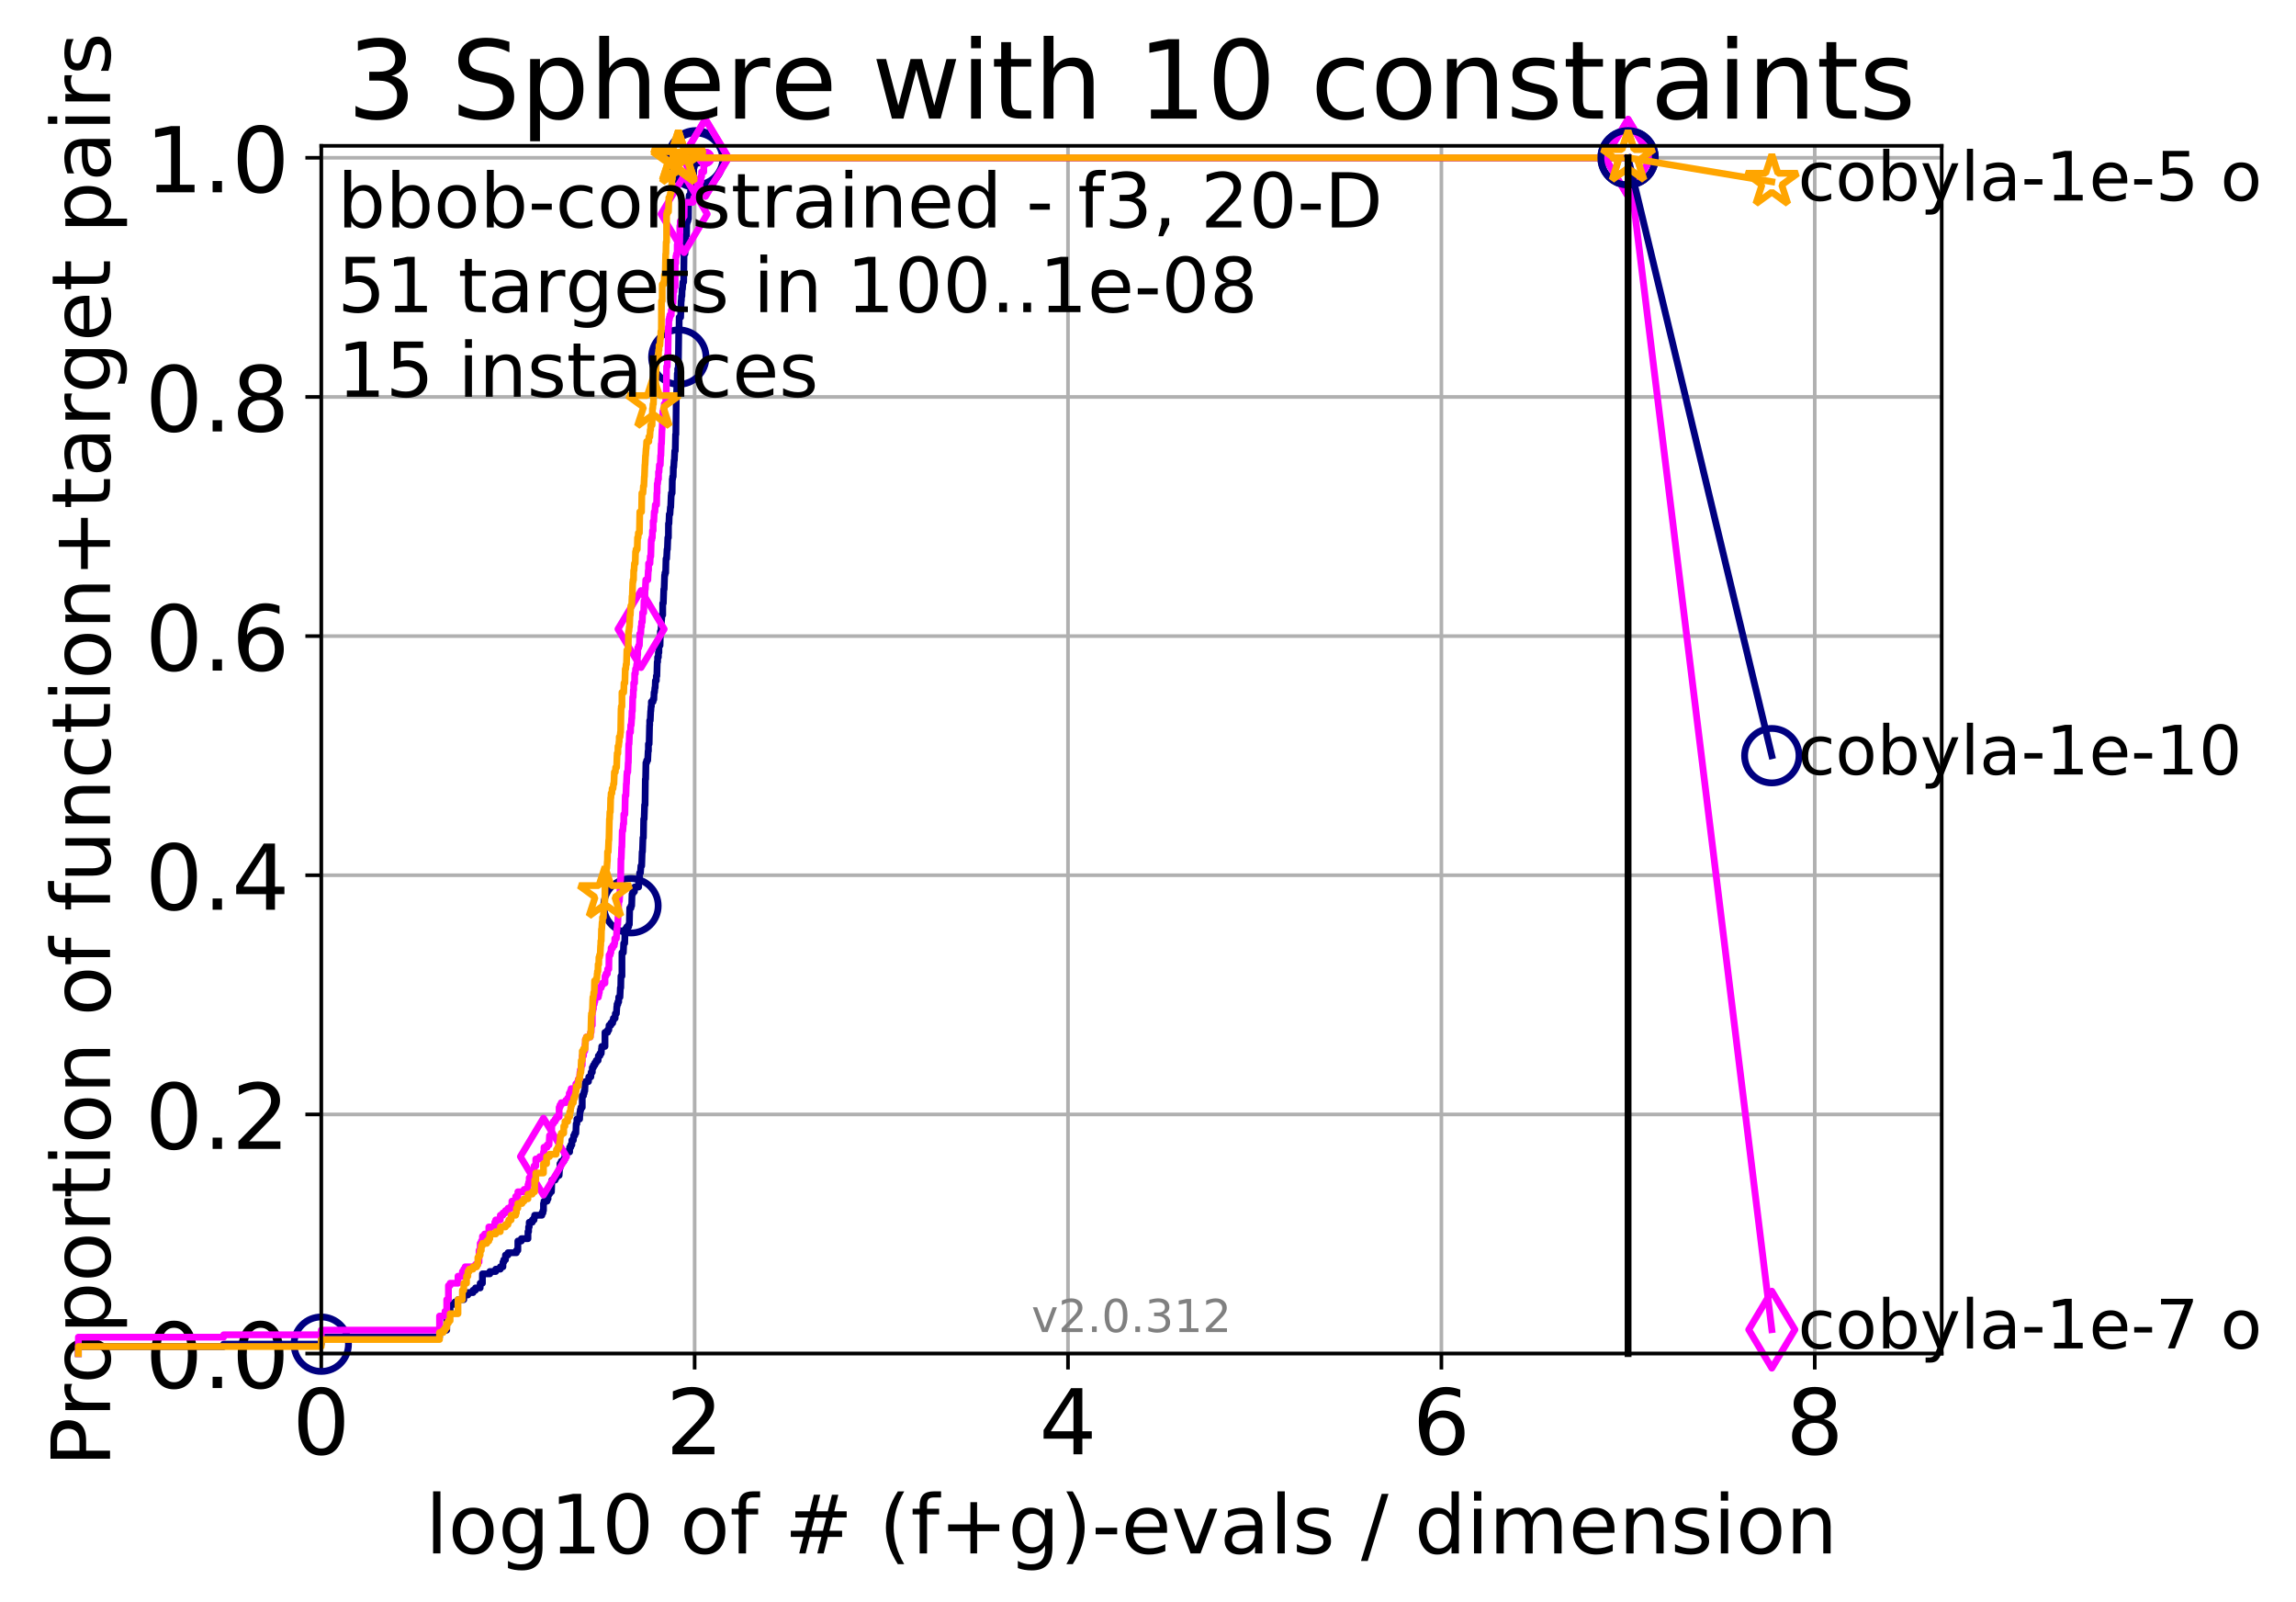 <?xml version="1.0" encoding="utf-8" standalone="no"?>
<!DOCTYPE svg PUBLIC "-//W3C//DTD SVG 1.1//EN"
  "http://www.w3.org/Graphics/SVG/1.1/DTD/svg11.dtd">
<!-- Created with matplotlib (http://matplotlib.org/) -->
<svg height="353pt" version="1.1" viewBox="0 0 506 353" width="506pt" xmlns="http://www.w3.org/2000/svg" xmlns:xlink="http://www.w3.org/1999/xlink">
 <defs>
  <style type="text/css">
*{stroke-linecap:butt;stroke-linejoin:round;}
  </style>
 </defs>
 <g id="figure_1">
  <g id="patch_1">
   <path d="M 0 353.222 
L 506.077 353.222 
L 506.077 0 
L 0 0 
z
" style="fill:#ffffff;"/>
  </g>
  <g id="axes_1">
   <g id="patch_2">
    <path d="M 70.8 298.245 
L 427.92 298.245 
L 427.92 32.133 
L 70.8 32.133 
z
" style="fill:#ffffff;"/>
   </g>
   <g id="matplotlib.axis_1">
    <g id="xtick_1">
     <g id="line2d_1">
      <path clip-path="url(#p4cefb23207)" d="M 70.8 298.245 
L 70.8 32.133 
" style="fill:none;stroke:#b0b0b0;stroke-linecap:square;stroke-width:0.8;"/>
     </g>
     <g id="line2d_2">
      <defs>
       <path d="M 0 0 
L 0 3.5 
" id="m76dd2393c7" style="stroke:#000000;stroke-width:0.8;"/>
      </defs>
      <g>
       <use style="stroke:#000000;stroke-width:0.8;" x="70.8" xlink:href="#m76dd2393c7" y="298.245"/>
      </g>
     </g>
     <g id="text_1">
      <!-- 0 -->
      <defs>
       <path d="M 31.781 66.406 
Q 24.172 66.406 20.328 58.906 
Q 16.5 51.422 16.5 36.375 
Q 16.5 21.391 20.328 13.891 
Q 24.172 6.391 31.781 6.391 
Q 39.453 6.391 43.281 13.891 
Q 47.125 21.391 47.125 36.375 
Q 47.125 51.422 43.281 58.906 
Q 39.453 66.406 31.781 66.406 
z
M 31.781 74.219 
Q 44.047 74.219 50.516 64.516 
Q 56.984 54.828 56.984 36.375 
Q 56.984 17.969 50.516 8.266 
Q 44.047 -1.422 31.781 -1.422 
Q 19.531 -1.422 13.062 8.266 
Q 6.594 17.969 6.594 36.375 
Q 6.594 54.828 13.062 64.516 
Q 19.531 74.219 31.781 74.219 
z
" id="DejaVuSans-30"/>
      </defs>
      <g transform="translate(64.438 320.442)scale(0.2 -0.2)">
       <use xlink:href="#DejaVuSans-30"/>
      </g>
     </g>
    </g>
    <g id="xtick_2">
     <g id="line2d_3">
      <path clip-path="url(#p4cefb23207)" d="M 153.086 298.245 
L 153.086 32.133 
" style="fill:none;stroke:#b0b0b0;stroke-linecap:square;stroke-width:0.8;"/>
     </g>
     <g id="line2d_4">
      <g>
       <use style="stroke:#000000;stroke-width:0.8;" x="153.086" xlink:href="#m76dd2393c7" y="298.245"/>
      </g>
     </g>
     <g id="text_2">
      <!-- 2 -->
      <defs>
       <path d="M 19.188 8.297 
L 53.609 8.297 
L 53.609 0 
L 7.328 0 
L 7.328 8.297 
Q 12.938 14.109 22.625 23.891 
Q 32.328 33.688 34.812 36.531 
Q 39.547 41.844 41.422 45.531 
Q 43.312 49.219 43.312 52.781 
Q 43.312 58.594 39.234 62.25 
Q 35.156 65.922 28.609 65.922 
Q 23.969 65.922 18.812 64.312 
Q 13.672 62.703 7.812 59.422 
L 7.812 69.391 
Q 13.766 71.781 18.938 73 
Q 24.125 74.219 28.422 74.219 
Q 39.75 74.219 46.484 68.547 
Q 53.219 62.891 53.219 53.422 
Q 53.219 48.922 51.531 44.891 
Q 49.859 40.875 45.406 35.406 
Q 44.188 33.984 37.641 27.219 
Q 31.109 20.453 19.188 8.297 
z
" id="DejaVuSans-32"/>
      </defs>
      <g transform="translate(146.723 320.442)scale(0.2 -0.2)">
       <use xlink:href="#DejaVuSans-32"/>
      </g>
     </g>
    </g>
    <g id="xtick_3">
     <g id="line2d_5">
      <path clip-path="url(#p4cefb23207)" d="M 235.371 298.245 
L 235.371 32.133 
" style="fill:none;stroke:#b0b0b0;stroke-linecap:square;stroke-width:0.8;"/>
     </g>
     <g id="line2d_6">
      <g>
       <use style="stroke:#000000;stroke-width:0.8;" x="235.371" xlink:href="#m76dd2393c7" y="298.245"/>
      </g>
     </g>
     <g id="text_3">
      <!-- 4 -->
      <defs>
       <path d="M 37.797 64.312 
L 12.891 25.391 
L 37.797 25.391 
z
M 35.203 72.906 
L 47.609 72.906 
L 47.609 25.391 
L 58.016 25.391 
L 58.016 17.188 
L 47.609 17.188 
L 47.609 0 
L 37.797 0 
L 37.797 17.188 
L 4.891 17.188 
L 4.891 26.703 
z
" id="DejaVuSans-34"/>
      </defs>
      <g transform="translate(229.009 320.442)scale(0.2 -0.2)">
       <use xlink:href="#DejaVuSans-34"/>
      </g>
     </g>
    </g>
    <g id="xtick_4">
     <g id="line2d_7">
      <path clip-path="url(#p4cefb23207)" d="M 317.657 298.245 
L 317.657 32.133 
" style="fill:none;stroke:#b0b0b0;stroke-linecap:square;stroke-width:0.8;"/>
     </g>
     <g id="line2d_8">
      <g>
       <use style="stroke:#000000;stroke-width:0.8;" x="317.657" xlink:href="#m76dd2393c7" y="298.245"/>
      </g>
     </g>
     <g id="text_4">
      <!-- 6 -->
      <defs>
       <path d="M 33.016 40.375 
Q 26.375 40.375 22.484 35.828 
Q 18.609 31.297 18.609 23.391 
Q 18.609 15.531 22.484 10.953 
Q 26.375 6.391 33.016 6.391 
Q 39.656 6.391 43.531 10.953 
Q 47.406 15.531 47.406 23.391 
Q 47.406 31.297 43.531 35.828 
Q 39.656 40.375 33.016 40.375 
z
M 52.594 71.297 
L 52.594 62.312 
Q 48.875 64.062 45.094 64.984 
Q 41.312 65.922 37.594 65.922 
Q 27.828 65.922 22.672 59.328 
Q 17.531 52.734 16.797 39.406 
Q 19.672 43.656 24.016 45.922 
Q 28.375 48.188 33.594 48.188 
Q 44.578 48.188 50.953 41.516 
Q 57.328 34.859 57.328 23.391 
Q 57.328 12.156 50.688 5.359 
Q 44.047 -1.422 33.016 -1.422 
Q 20.359 -1.422 13.672 8.266 
Q 6.984 17.969 6.984 36.375 
Q 6.984 53.656 15.188 63.938 
Q 23.391 74.219 37.203 74.219 
Q 40.922 74.219 44.703 73.484 
Q 48.484 72.75 52.594 71.297 
z
" id="DejaVuSans-36"/>
      </defs>
      <g transform="translate(311.295 320.442)scale(0.2 -0.2)">
       <use xlink:href="#DejaVuSans-36"/>
      </g>
     </g>
    </g>
    <g id="xtick_5">
     <g id="line2d_9">
      <path clip-path="url(#p4cefb23207)" d="M 399.943 298.245 
L 399.943 32.133 
" style="fill:none;stroke:#b0b0b0;stroke-linecap:square;stroke-width:0.8;"/>
     </g>
     <g id="line2d_10">
      <g>
       <use style="stroke:#000000;stroke-width:0.8;" x="399.943" xlink:href="#m76dd2393c7" y="298.245"/>
      </g>
     </g>
     <g id="text_5">
      <!-- 8 -->
      <defs>
       <path d="M 31.781 34.625 
Q 24.75 34.625 20.719 30.859 
Q 16.703 27.094 16.703 20.516 
Q 16.703 13.922 20.719 10.156 
Q 24.75 6.391 31.781 6.391 
Q 38.812 6.391 42.859 10.172 
Q 46.922 13.969 46.922 20.516 
Q 46.922 27.094 42.891 30.859 
Q 38.875 34.625 31.781 34.625 
z
M 21.922 38.812 
Q 15.578 40.375 12.031 44.719 
Q 8.5 49.078 8.5 55.328 
Q 8.5 64.062 14.719 69.141 
Q 20.953 74.219 31.781 74.219 
Q 42.672 74.219 48.875 69.141 
Q 55.078 64.062 55.078 55.328 
Q 55.078 49.078 51.531 44.719 
Q 48 40.375 41.703 38.812 
Q 48.828 37.156 52.797 32.312 
Q 56.781 27.484 56.781 20.516 
Q 56.781 9.906 50.312 4.234 
Q 43.844 -1.422 31.781 -1.422 
Q 19.734 -1.422 13.25 4.234 
Q 6.781 9.906 6.781 20.516 
Q 6.781 27.484 10.781 32.312 
Q 14.797 37.156 21.922 38.812 
z
M 18.312 54.391 
Q 18.312 48.734 21.844 45.562 
Q 25.391 42.391 31.781 42.391 
Q 38.141 42.391 41.719 45.562 
Q 45.312 48.734 45.312 54.391 
Q 45.312 60.062 41.719 63.234 
Q 38.141 66.406 31.781 66.406 
Q 25.391 66.406 21.844 63.234 
Q 18.312 60.062 18.312 54.391 
z
" id="DejaVuSans-38"/>
      </defs>
      <g transform="translate(393.58 320.442)scale(0.2 -0.2)">
       <use xlink:href="#DejaVuSans-38"/>
      </g>
     </g>
    </g>
    <g id="text_6">
     <!-- log10 of # (f+g)-evals / dimension -->
     <defs>
      <path d="M 9.422 75.984 
L 18.406 75.984 
L 18.406 0 
L 9.422 0 
z
" id="DejaVuSans-6c"/>
      <path d="M 30.609 48.391 
Q 23.391 48.391 19.188 42.75 
Q 14.984 37.109 14.984 27.297 
Q 14.984 17.484 19.156 11.844 
Q 23.344 6.203 30.609 6.203 
Q 37.797 6.203 41.984 11.859 
Q 46.188 17.531 46.188 27.297 
Q 46.188 37.016 41.984 42.703 
Q 37.797 48.391 30.609 48.391 
z
M 30.609 56 
Q 42.328 56 49.016 48.375 
Q 55.719 40.766 55.719 27.297 
Q 55.719 13.875 49.016 6.219 
Q 42.328 -1.422 30.609 -1.422 
Q 18.844 -1.422 12.172 6.219 
Q 5.516 13.875 5.516 27.297 
Q 5.516 40.766 12.172 48.375 
Q 18.844 56 30.609 56 
z
" id="DejaVuSans-6f"/>
      <path d="M 45.406 27.984 
Q 45.406 37.75 41.375 43.109 
Q 37.359 48.484 30.078 48.484 
Q 22.859 48.484 18.828 43.109 
Q 14.797 37.75 14.797 27.984 
Q 14.797 18.266 18.828 12.891 
Q 22.859 7.516 30.078 7.516 
Q 37.359 7.516 41.375 12.891 
Q 45.406 18.266 45.406 27.984 
z
M 54.391 6.781 
Q 54.391 -7.172 48.188 -13.984 
Q 42 -20.797 29.203 -20.797 
Q 24.469 -20.797 20.266 -20.094 
Q 16.062 -19.391 12.109 -17.922 
L 12.109 -9.188 
Q 16.062 -11.328 19.922 -12.344 
Q 23.781 -13.375 27.781 -13.375 
Q 36.625 -13.375 41.016 -8.766 
Q 45.406 -4.156 45.406 5.172 
L 45.406 9.625 
Q 42.625 4.781 38.281 2.391 
Q 33.938 0 27.875 0 
Q 17.828 0 11.672 7.656 
Q 5.516 15.328 5.516 27.984 
Q 5.516 40.672 11.672 48.328 
Q 17.828 56 27.875 56 
Q 33.938 56 38.281 53.609 
Q 42.625 51.219 45.406 46.391 
L 45.406 54.688 
L 54.391 54.688 
z
" id="DejaVuSans-67"/>
      <path d="M 12.406 8.297 
L 28.516 8.297 
L 28.516 63.922 
L 10.984 60.406 
L 10.984 69.391 
L 28.422 72.906 
L 38.281 72.906 
L 38.281 8.297 
L 54.391 8.297 
L 54.391 0 
L 12.406 0 
z
" id="DejaVuSans-31"/>
      <path id="DejaVuSans-20"/>
      <path d="M 37.109 75.984 
L 37.109 68.5 
L 28.516 68.5 
Q 23.688 68.5 21.797 66.547 
Q 19.922 64.594 19.922 59.516 
L 19.922 54.688 
L 34.719 54.688 
L 34.719 47.703 
L 19.922 47.703 
L 19.922 0 
L 10.891 0 
L 10.891 47.703 
L 2.297 47.703 
L 2.297 54.688 
L 10.891 54.688 
L 10.891 58.5 
Q 10.891 67.625 15.141 71.797 
Q 19.391 75.984 28.609 75.984 
z
" id="DejaVuSans-66"/>
      <path d="M 51.125 44 
L 36.922 44 
L 32.812 27.688 
L 47.125 27.688 
z
M 43.797 71.781 
L 38.719 51.516 
L 52.984 51.516 
L 58.109 71.781 
L 65.922 71.781 
L 60.891 51.516 
L 76.125 51.516 
L 76.125 44 
L 58.984 44 
L 54.984 27.688 
L 70.516 27.688 
L 70.516 20.219 
L 53.078 20.219 
L 48 0 
L 40.188 0 
L 45.219 20.219 
L 30.906 20.219 
L 25.875 0 
L 18.016 0 
L 23.094 20.219 
L 7.719 20.219 
L 7.719 27.688 
L 24.906 27.688 
L 29 44 
L 13.281 44 
L 13.281 51.516 
L 30.906 51.516 
L 35.891 71.781 
z
" id="DejaVuSans-23"/>
      <path d="M 31 75.875 
Q 24.469 64.656 21.281 53.656 
Q 18.109 42.672 18.109 31.391 
Q 18.109 20.125 21.312 9.062 
Q 24.516 -2 31 -13.188 
L 23.188 -13.188 
Q 15.875 -1.703 12.234 9.375 
Q 8.594 20.453 8.594 31.391 
Q 8.594 42.281 12.203 53.312 
Q 15.828 64.359 23.188 75.875 
z
" id="DejaVuSans-28"/>
      <path d="M 46 62.703 
L 46 35.5 
L 73.188 35.5 
L 73.188 27.203 
L 46 27.203 
L 46 0 
L 37.797 0 
L 37.797 27.203 
L 10.594 27.203 
L 10.594 35.5 
L 37.797 35.5 
L 37.797 62.703 
z
" id="DejaVuSans-2b"/>
      <path d="M 8.016 75.875 
L 15.828 75.875 
Q 23.141 64.359 26.781 53.312 
Q 30.422 42.281 30.422 31.391 
Q 30.422 20.453 26.781 9.375 
Q 23.141 -1.703 15.828 -13.188 
L 8.016 -13.188 
Q 14.5 -2 17.703 9.062 
Q 20.906 20.125 20.906 31.391 
Q 20.906 42.672 17.703 53.656 
Q 14.5 64.656 8.016 75.875 
z
" id="DejaVuSans-29"/>
      <path d="M 4.891 31.391 
L 31.203 31.391 
L 31.203 23.391 
L 4.891 23.391 
z
" id="DejaVuSans-2d"/>
      <path d="M 56.203 29.594 
L 56.203 25.203 
L 14.891 25.203 
Q 15.484 15.922 20.484 11.062 
Q 25.484 6.203 34.422 6.203 
Q 39.594 6.203 44.453 7.469 
Q 49.312 8.734 54.109 11.281 
L 54.109 2.781 
Q 49.266 0.734 44.188 -0.344 
Q 39.109 -1.422 33.891 -1.422 
Q 20.797 -1.422 13.156 6.188 
Q 5.516 13.812 5.516 26.812 
Q 5.516 40.234 12.766 48.109 
Q 20.016 56 32.328 56 
Q 43.359 56 49.781 48.891 
Q 56.203 41.797 56.203 29.594 
z
M 47.219 32.234 
Q 47.125 39.594 43.094 43.984 
Q 39.062 48.391 32.422 48.391 
Q 24.906 48.391 20.391 44.141 
Q 15.875 39.891 15.188 32.172 
z
" id="DejaVuSans-65"/>
      <path d="M 2.984 54.688 
L 12.5 54.688 
L 29.594 8.797 
L 46.688 54.688 
L 56.203 54.688 
L 35.688 0 
L 23.484 0 
z
" id="DejaVuSans-76"/>
      <path d="M 34.281 27.484 
Q 23.391 27.484 19.188 25 
Q 14.984 22.516 14.984 16.5 
Q 14.984 11.719 18.141 8.906 
Q 21.297 6.109 26.703 6.109 
Q 34.188 6.109 38.703 11.406 
Q 43.219 16.703 43.219 25.484 
L 43.219 27.484 
z
M 52.203 31.203 
L 52.203 0 
L 43.219 0 
L 43.219 8.297 
Q 40.141 3.328 35.547 0.953 
Q 30.953 -1.422 24.312 -1.422 
Q 15.922 -1.422 10.953 3.297 
Q 6 8.016 6 15.922 
Q 6 25.141 12.172 29.828 
Q 18.359 34.516 30.609 34.516 
L 43.219 34.516 
L 43.219 35.406 
Q 43.219 41.609 39.141 45 
Q 35.062 48.391 27.688 48.391 
Q 23 48.391 18.547 47.266 
Q 14.109 46.141 10.016 43.891 
L 10.016 52.203 
Q 14.938 54.109 19.578 55.047 
Q 24.219 56 28.609 56 
Q 40.484 56 46.344 49.844 
Q 52.203 43.703 52.203 31.203 
z
" id="DejaVuSans-61"/>
      <path d="M 44.281 53.078 
L 44.281 44.578 
Q 40.484 46.531 36.375 47.5 
Q 32.281 48.484 27.875 48.484 
Q 21.188 48.484 17.844 46.438 
Q 14.5 44.391 14.5 40.281 
Q 14.5 37.156 16.891 35.375 
Q 19.281 33.594 26.516 31.984 
L 29.594 31.297 
Q 39.156 29.25 43.188 25.516 
Q 47.219 21.781 47.219 15.094 
Q 47.219 7.469 41.188 3.016 
Q 35.156 -1.422 24.609 -1.422 
Q 20.219 -1.422 15.453 -0.562 
Q 10.688 0.297 5.422 2 
L 5.422 11.281 
Q 10.406 8.688 15.234 7.391 
Q 20.062 6.109 24.812 6.109 
Q 31.156 6.109 34.562 8.281 
Q 37.984 10.453 37.984 14.406 
Q 37.984 18.062 35.516 20.016 
Q 33.062 21.969 24.703 23.781 
L 21.578 24.516 
Q 13.234 26.266 9.516 29.906 
Q 5.812 33.547 5.812 39.891 
Q 5.812 47.609 11.281 51.797 
Q 16.75 56 26.812 56 
Q 31.781 56 36.172 55.266 
Q 40.578 54.547 44.281 53.078 
z
" id="DejaVuSans-73"/>
      <path d="M 25.391 72.906 
L 33.688 72.906 
L 8.297 -9.281 
L 0 -9.281 
z
" id="DejaVuSans-2f"/>
      <path d="M 45.406 46.391 
L 45.406 75.984 
L 54.391 75.984 
L 54.391 0 
L 45.406 0 
L 45.406 8.203 
Q 42.578 3.328 38.25 0.953 
Q 33.938 -1.422 27.875 -1.422 
Q 17.969 -1.422 11.734 6.484 
Q 5.516 14.406 5.516 27.297 
Q 5.516 40.188 11.734 48.094 
Q 17.969 56 27.875 56 
Q 33.938 56 38.25 53.625 
Q 42.578 51.266 45.406 46.391 
z
M 14.797 27.297 
Q 14.797 17.391 18.875 11.75 
Q 22.953 6.109 30.078 6.109 
Q 37.203 6.109 41.297 11.75 
Q 45.406 17.391 45.406 27.297 
Q 45.406 37.203 41.297 42.844 
Q 37.203 48.484 30.078 48.484 
Q 22.953 48.484 18.875 42.844 
Q 14.797 37.203 14.797 27.297 
z
" id="DejaVuSans-64"/>
      <path d="M 9.422 54.688 
L 18.406 54.688 
L 18.406 0 
L 9.422 0 
z
M 9.422 75.984 
L 18.406 75.984 
L 18.406 64.594 
L 9.422 64.594 
z
" id="DejaVuSans-69"/>
      <path d="M 52 44.188 
Q 55.375 50.25 60.062 53.125 
Q 64.75 56 71.094 56 
Q 79.641 56 84.281 50.016 
Q 88.922 44.047 88.922 33.016 
L 88.922 0 
L 79.891 0 
L 79.891 32.719 
Q 79.891 40.578 77.094 44.375 
Q 74.312 48.188 68.609 48.188 
Q 61.625 48.188 57.562 43.547 
Q 53.516 38.922 53.516 30.906 
L 53.516 0 
L 44.484 0 
L 44.484 32.719 
Q 44.484 40.625 41.703 44.406 
Q 38.922 48.188 33.109 48.188 
Q 26.219 48.188 22.156 43.531 
Q 18.109 38.875 18.109 30.906 
L 18.109 0 
L 9.078 0 
L 9.078 54.688 
L 18.109 54.688 
L 18.109 46.188 
Q 21.188 51.219 25.484 53.609 
Q 29.781 56 35.688 56 
Q 41.656 56 45.828 52.969 
Q 50 49.953 52 44.188 
z
" id="DejaVuSans-6d"/>
      <path d="M 54.891 33.016 
L 54.891 0 
L 45.906 0 
L 45.906 32.719 
Q 45.906 40.484 42.875 44.328 
Q 39.844 48.188 33.797 48.188 
Q 26.516 48.188 22.312 43.547 
Q 18.109 38.922 18.109 30.906 
L 18.109 0 
L 9.078 0 
L 9.078 54.688 
L 18.109 54.688 
L 18.109 46.188 
Q 21.344 51.125 25.703 53.562 
Q 30.078 56 35.797 56 
Q 45.219 56 50.047 50.172 
Q 54.891 44.344 54.891 33.016 
z
" id="DejaVuSans-6e"/>
     </defs>
     <g transform="translate(93.753 342.279)scale(0.18 -0.18)">
      <use xlink:href="#DejaVuSans-6c"/>
      <use x="27.783" xlink:href="#DejaVuSans-6f"/>
      <use x="88.965" xlink:href="#DejaVuSans-67"/>
      <use x="152.441" xlink:href="#DejaVuSans-31"/>
      <use x="216.064" xlink:href="#DejaVuSans-30"/>
      <use x="279.688" xlink:href="#DejaVuSans-20"/>
      <use x="311.475" xlink:href="#DejaVuSans-6f"/>
      <use x="372.656" xlink:href="#DejaVuSans-66"/>
      <use x="407.861" xlink:href="#DejaVuSans-20"/>
      <use x="439.648" xlink:href="#DejaVuSans-23"/>
      <use x="523.438" xlink:href="#DejaVuSans-20"/>
      <use x="555.225" xlink:href="#DejaVuSans-28"/>
      <use x="594.238" xlink:href="#DejaVuSans-66"/>
      <use x="629.443" xlink:href="#DejaVuSans-2b"/>
      <use x="713.232" xlink:href="#DejaVuSans-67"/>
      <use x="776.709" xlink:href="#DejaVuSans-29"/>
      <use x="815.723" xlink:href="#DejaVuSans-2d"/>
      <use x="851.807" xlink:href="#DejaVuSans-65"/>
      <use x="913.33" xlink:href="#DejaVuSans-76"/>
      <use x="972.51" xlink:href="#DejaVuSans-61"/>
      <use x="1033.789" xlink:href="#DejaVuSans-6c"/>
      <use x="1061.572" xlink:href="#DejaVuSans-73"/>
      <use x="1113.672" xlink:href="#DejaVuSans-20"/>
      <use x="1145.459" xlink:href="#DejaVuSans-2f"/>
      <use x="1179.15" xlink:href="#DejaVuSans-20"/>
      <use x="1210.938" xlink:href="#DejaVuSans-64"/>
      <use x="1274.414" xlink:href="#DejaVuSans-69"/>
      <use x="1302.197" xlink:href="#DejaVuSans-6d"/>
      <use x="1399.609" xlink:href="#DejaVuSans-65"/>
      <use x="1461.133" xlink:href="#DejaVuSans-6e"/>
      <use x="1524.512" xlink:href="#DejaVuSans-73"/>
      <use x="1576.611" xlink:href="#DejaVuSans-69"/>
      <use x="1604.395" xlink:href="#DejaVuSans-6f"/>
      <use x="1665.576" xlink:href="#DejaVuSans-6e"/>
     </g>
    </g>
   </g>
   <g id="matplotlib.axis_2">
    <g id="ytick_1">
     <g id="line2d_11">
      <path clip-path="url(#p4cefb23207)" d="M 70.8 298.245 
L 427.92 298.245 
" style="fill:none;stroke:#b0b0b0;stroke-linecap:square;stroke-width:0.8;"/>
     </g>
     <g id="line2d_12">
      <defs>
       <path d="M 0 0 
L -3.5 0 
" id="mb0d1b0c233" style="stroke:#000000;stroke-width:0.8;"/>
      </defs>
      <g>
       <use style="stroke:#000000;stroke-width:0.8;" x="70.8" xlink:href="#mb0d1b0c233" y="298.245"/>
      </g>
     </g>
     <g id="text_7">
      <!-- 0.0 -->
      <defs>
       <path d="M 10.688 12.406 
L 21 12.406 
L 21 0 
L 10.688 0 
z
" id="DejaVuSans-2e"/>
      </defs>
      <g transform="translate(31.994 305.844)scale(0.2 -0.2)">
       <use xlink:href="#DejaVuSans-30"/>
       <use x="63.623" xlink:href="#DejaVuSans-2e"/>
       <use x="95.41" xlink:href="#DejaVuSans-30"/>
      </g>
     </g>
    </g>
    <g id="ytick_2">
     <g id="line2d_13">
      <path clip-path="url(#p4cefb23207)" d="M 70.8 245.55 
L 427.92 245.55 
" style="fill:none;stroke:#b0b0b0;stroke-linecap:square;stroke-width:0.8;"/>
     </g>
     <g id="line2d_14">
      <g>
       <use style="stroke:#000000;stroke-width:0.8;" x="70.8" xlink:href="#mb0d1b0c233" y="245.55"/>
      </g>
     </g>
     <g id="text_8">
      <!-- 0.2 -->
      <g transform="translate(31.994 253.148)scale(0.2 -0.2)">
       <use xlink:href="#DejaVuSans-30"/>
       <use x="63.623" xlink:href="#DejaVuSans-2e"/>
       <use x="95.41" xlink:href="#DejaVuSans-32"/>
      </g>
     </g>
    </g>
    <g id="ytick_3">
     <g id="line2d_15">
      <path clip-path="url(#p4cefb23207)" d="M 70.8 192.854 
L 427.92 192.854 
" style="fill:none;stroke:#b0b0b0;stroke-linecap:square;stroke-width:0.8;"/>
     </g>
     <g id="line2d_16">
      <g>
       <use style="stroke:#000000;stroke-width:0.8;" x="70.8" xlink:href="#mb0d1b0c233" y="192.854"/>
      </g>
     </g>
     <g id="text_9">
      <!-- 0.4 -->
      <g transform="translate(31.994 200.453)scale(0.2 -0.2)">
       <use xlink:href="#DejaVuSans-30"/>
       <use x="63.623" xlink:href="#DejaVuSans-2e"/>
       <use x="95.41" xlink:href="#DejaVuSans-34"/>
      </g>
     </g>
    </g>
    <g id="ytick_4">
     <g id="line2d_17">
      <path clip-path="url(#p4cefb23207)" d="M 70.8 140.159 
L 427.92 140.159 
" style="fill:none;stroke:#b0b0b0;stroke-linecap:square;stroke-width:0.8;"/>
     </g>
     <g id="line2d_18">
      <g>
       <use style="stroke:#000000;stroke-width:0.8;" x="70.8" xlink:href="#mb0d1b0c233" y="140.159"/>
      </g>
     </g>
     <g id="text_10">
      <!-- 0.6 -->
      <g transform="translate(31.994 147.757)scale(0.2 -0.2)">
       <use xlink:href="#DejaVuSans-30"/>
       <use x="63.623" xlink:href="#DejaVuSans-2e"/>
       <use x="95.41" xlink:href="#DejaVuSans-36"/>
      </g>
     </g>
    </g>
    <g id="ytick_5">
     <g id="line2d_19">
      <path clip-path="url(#p4cefb23207)" d="M 70.8 87.464 
L 427.92 87.464 
" style="fill:none;stroke:#b0b0b0;stroke-linecap:square;stroke-width:0.8;"/>
     </g>
     <g id="line2d_20">
      <g>
       <use style="stroke:#000000;stroke-width:0.8;" x="70.8" xlink:href="#mb0d1b0c233" y="87.464"/>
      </g>
     </g>
     <g id="text_11">
      <!-- 0.8 -->
      <g transform="translate(31.994 95.062)scale(0.2 -0.2)">
       <use xlink:href="#DejaVuSans-30"/>
       <use x="63.623" xlink:href="#DejaVuSans-2e"/>
       <use x="95.41" xlink:href="#DejaVuSans-38"/>
      </g>
     </g>
    </g>
    <g id="ytick_6">
     <g id="line2d_21">
      <path clip-path="url(#p4cefb23207)" d="M 70.8 34.768 
L 427.92 34.768 
" style="fill:none;stroke:#b0b0b0;stroke-linecap:square;stroke-width:0.8;"/>
     </g>
     <g id="line2d_22">
      <g>
       <use style="stroke:#000000;stroke-width:0.8;" x="70.8" xlink:href="#mb0d1b0c233" y="34.768"/>
      </g>
     </g>
     <g id="text_12">
      <!-- 1.0 -->
      <g transform="translate(31.994 42.367)scale(0.2 -0.2)">
       <use xlink:href="#DejaVuSans-31"/>
       <use x="63.623" xlink:href="#DejaVuSans-2e"/>
       <use x="95.41" xlink:href="#DejaVuSans-30"/>
      </g>
     </g>
    </g>
    <g id="text_13">
     <!-- Proportion of function+target pairs -->
     <defs>
      <path d="M 19.672 64.797 
L 19.672 37.406 
L 32.078 37.406 
Q 38.969 37.406 42.719 40.969 
Q 46.484 44.531 46.484 51.125 
Q 46.484 57.672 42.719 61.234 
Q 38.969 64.797 32.078 64.797 
z
M 9.812 72.906 
L 32.078 72.906 
Q 44.344 72.906 50.609 67.359 
Q 56.891 61.812 56.891 51.125 
Q 56.891 40.328 50.609 34.812 
Q 44.344 29.297 32.078 29.297 
L 19.672 29.297 
L 19.672 0 
L 9.812 0 
z
" id="DejaVuSans-50"/>
      <path d="M 41.109 46.297 
Q 39.594 47.172 37.812 47.578 
Q 36.031 48 33.891 48 
Q 26.266 48 22.188 43.047 
Q 18.109 38.094 18.109 28.812 
L 18.109 0 
L 9.078 0 
L 9.078 54.688 
L 18.109 54.688 
L 18.109 46.188 
Q 20.953 51.172 25.484 53.578 
Q 30.031 56 36.531 56 
Q 37.453 56 38.578 55.875 
Q 39.703 55.766 41.062 55.516 
z
" id="DejaVuSans-72"/>
      <path d="M 18.109 8.203 
L 18.109 -20.797 
L 9.078 -20.797 
L 9.078 54.688 
L 18.109 54.688 
L 18.109 46.391 
Q 20.953 51.266 25.266 53.625 
Q 29.594 56 35.594 56 
Q 45.562 56 51.781 48.094 
Q 58.016 40.188 58.016 27.297 
Q 58.016 14.406 51.781 6.484 
Q 45.562 -1.422 35.594 -1.422 
Q 29.594 -1.422 25.266 0.953 
Q 20.953 3.328 18.109 8.203 
z
M 48.688 27.297 
Q 48.688 37.203 44.609 42.844 
Q 40.531 48.484 33.406 48.484 
Q 26.266 48.484 22.188 42.844 
Q 18.109 37.203 18.109 27.297 
Q 18.109 17.391 22.188 11.75 
Q 26.266 6.109 33.406 6.109 
Q 40.531 6.109 44.609 11.75 
Q 48.688 17.391 48.688 27.297 
z
" id="DejaVuSans-70"/>
      <path d="M 18.312 70.219 
L 18.312 54.688 
L 36.812 54.688 
L 36.812 47.703 
L 18.312 47.703 
L 18.312 18.016 
Q 18.312 11.328 20.141 9.422 
Q 21.969 7.516 27.594 7.516 
L 36.812 7.516 
L 36.812 0 
L 27.594 0 
Q 17.188 0 13.234 3.875 
Q 9.281 7.766 9.281 18.016 
L 9.281 47.703 
L 2.688 47.703 
L 2.688 54.688 
L 9.281 54.688 
L 9.281 70.219 
z
" id="DejaVuSans-74"/>
      <path d="M 8.5 21.578 
L 8.5 54.688 
L 17.484 54.688 
L 17.484 21.922 
Q 17.484 14.156 20.5 10.266 
Q 23.531 6.391 29.594 6.391 
Q 36.859 6.391 41.078 11.031 
Q 45.312 15.672 45.312 23.688 
L 45.312 54.688 
L 54.297 54.688 
L 54.297 0 
L 45.312 0 
L 45.312 8.406 
Q 42.047 3.422 37.719 1 
Q 33.406 -1.422 27.688 -1.422 
Q 18.266 -1.422 13.375 4.438 
Q 8.5 10.297 8.5 21.578 
z
M 31.109 56 
z
" id="DejaVuSans-75"/>
      <path d="M 48.781 52.594 
L 48.781 44.188 
Q 44.969 46.297 41.141 47.344 
Q 37.312 48.391 33.406 48.391 
Q 24.656 48.391 19.812 42.844 
Q 14.984 37.312 14.984 27.297 
Q 14.984 17.281 19.812 11.734 
Q 24.656 6.203 33.406 6.203 
Q 37.312 6.203 41.141 7.25 
Q 44.969 8.297 48.781 10.406 
L 48.781 2.094 
Q 45.016 0.344 40.984 -0.531 
Q 36.969 -1.422 32.422 -1.422 
Q 20.062 -1.422 12.781 6.344 
Q 5.516 14.109 5.516 27.297 
Q 5.516 40.672 12.859 48.328 
Q 20.219 56 33.016 56 
Q 37.156 56 41.109 55.141 
Q 45.062 54.297 48.781 52.594 
z
" id="DejaVuSans-63"/>
     </defs>
     <g transform="translate(24.25 323.179)rotate(-90)scale(0.18 -0.18)">
      <use xlink:href="#DejaVuSans-50"/>
      <use x="60.287" xlink:href="#DejaVuSans-72"/>
      <use x="101.369" xlink:href="#DejaVuSans-6f"/>
      <use x="162.551" xlink:href="#DejaVuSans-70"/>
      <use x="226.027" xlink:href="#DejaVuSans-6f"/>
      <use x="287.209" xlink:href="#DejaVuSans-72"/>
      <use x="328.322" xlink:href="#DejaVuSans-74"/>
      <use x="367.531" xlink:href="#DejaVuSans-69"/>
      <use x="395.314" xlink:href="#DejaVuSans-6f"/>
      <use x="456.496" xlink:href="#DejaVuSans-6e"/>
      <use x="519.875" xlink:href="#DejaVuSans-20"/>
      <use x="551.662" xlink:href="#DejaVuSans-6f"/>
      <use x="612.844" xlink:href="#DejaVuSans-66"/>
      <use x="648.049" xlink:href="#DejaVuSans-20"/>
      <use x="679.836" xlink:href="#DejaVuSans-66"/>
      <use x="715.041" xlink:href="#DejaVuSans-75"/>
      <use x="778.42" xlink:href="#DejaVuSans-6e"/>
      <use x="841.799" xlink:href="#DejaVuSans-63"/>
      <use x="896.779" xlink:href="#DejaVuSans-74"/>
      <use x="935.988" xlink:href="#DejaVuSans-69"/>
      <use x="963.771" xlink:href="#DejaVuSans-6f"/>
      <use x="1024.953" xlink:href="#DejaVuSans-6e"/>
      <use x="1088.332" xlink:href="#DejaVuSans-2b"/>
      <use x="1172.121" xlink:href="#DejaVuSans-74"/>
      <use x="1211.33" xlink:href="#DejaVuSans-61"/>
      <use x="1272.609" xlink:href="#DejaVuSans-72"/>
      <use x="1313.707" xlink:href="#DejaVuSans-67"/>
      <use x="1377.184" xlink:href="#DejaVuSans-65"/>
      <use x="1438.707" xlink:href="#DejaVuSans-74"/>
      <use x="1477.916" xlink:href="#DejaVuSans-20"/>
      <use x="1509.703" xlink:href="#DejaVuSans-70"/>
      <use x="1573.18" xlink:href="#DejaVuSans-61"/>
      <use x="1634.459" xlink:href="#DejaVuSans-69"/>
      <use x="1662.242" xlink:href="#DejaVuSans-72"/>
      <use x="1703.355" xlink:href="#DejaVuSans-73"/>
     </g>
    </g>
   </g>
   <g id="line2d_23">
    <defs>
     <path d="M 0 1.5 
C 0.398 1.5 0.779 1.342 1.061 1.061 
C 1.342 0.779 1.5 0.398 1.5 0 
C 1.5 -0.398 1.342 -0.779 1.061 -1.061 
C 0.779 -1.342 0.398 -1.5 0 -1.5 
C -0.398 -1.5 -0.779 -1.342 -1.061 -1.061 
C -1.342 -0.779 -1.5 -0.398 -1.5 0 
C -1.5 0.398 -1.342 0.779 -1.061 1.061 
C -0.779 1.342 -0.398 1.5 0 1.5 
z
" id="mba247e8bee" style="stroke:#000080;"/>
    </defs>
    <g>
     <use style="fill:#000080;stroke:#000080;" x="153.325" xlink:href="#mba247e8bee" y="34.768"/>
     <use style="fill:#000080;stroke:#000080;" x="153.325" xlink:href="#mba247e8bee" y="34.768"/>
    </g>
   </g>
   <g id="line2d_24">
    <path d="M 17.272 298.245 
L 17.272 296.696 
L 49.287 296.696 
L 49.287 296.179 
L 70.8 296.179 
L 70.8 294.629 
L 96.863 294.629 
L 96.863 293.596 
L 97.273 293.596 
L 97.273 293.079 
L 98.452 293.079 
L 98.452 290.496 
L 98.828 290.496 
L 98.828 289.463 
L 99.197 289.463 
L 99.197 287.396 
L 100.258 287.396 
L 100.258 286.88 
L 100.933 286.88 
L 100.933 286.363 
L 102.21 286.363 
L 102.21 285.33 
L 103.111 285.33 
L 103.111 284.813 
L 104.246 284.813 
L 104.246 284.297 
L 104.787 284.297 
L 104.787 283.78 
L 105.823 283.78 
L 105.823 282.747 
L 106.32 282.747 
L 106.32 280.68 
L 107.956 280.68 
L 107.956 280.164 
L 109.248 280.164 
L 109.248 279.647 
L 110.258 279.647 
L 110.258 279.13 
L 110.837 279.13 
L 110.837 278.097 
L 111.026 278.097 
L 111.026 277.58 
L 111.399 277.58 
L 111.399 276.547 
L 111.943 276.547 
L 111.943 276.031 
L 113.808 276.031 
L 113.808 275.514 
L 114.127 275.514 
L 114.127 273.448 
L 114.9 273.448 
L 114.9 272.931 
L 116.354 272.931 
L 116.354 271.381 
L 116.493 271.381 
L 116.493 270.348 
L 116.631 270.348 
L 116.631 269.315 
L 117.305 269.315 
L 117.305 268.798 
L 117.698 268.798 
L 117.698 268.281 
L 117.827 268.281 
L 117.827 267.765 
L 119.424 267.765 
L 119.424 267.248 
L 119.658 267.248 
L 119.658 266.731 
L 119.774 266.731 
L 119.774 265.182 
L 119.889 265.182 
L 119.889 264.665 
L 120.563 264.665 
L 120.563 264.148 
L 120.782 264.148 
L 120.782 263.115 
L 121.106 263.115 
L 121.106 262.598 
L 121.529 262.598 
L 121.633 260.015 
L 122.346 260.015 
L 122.346 259.499 
L 122.643 259.499 
L 122.643 258.982 
L 123.222 258.982 
L 123.317 257.432 
L 123.412 257.432 
L 123.412 256.399 
L 123.692 256.399 
L 123.692 255.882 
L 124.239 255.882 
L 124.239 255.366 
L 124.506 255.366 
L 124.506 254.333 
L 124.682 254.333 
L 124.682 253.816 
L 125.537 253.816 
L 125.537 252.783 
L 125.786 252.783 
L 125.786 252.266 
L 126.031 252.266 
L 126.031 251.233 
L 126.353 251.233 
L 126.433 250.2 
L 126.669 250.2 
L 126.669 249.683 
L 126.903 249.683 
L 126.98 247.616 
L 127.133 247.616 
L 127.133 246.583 
L 127.734 246.583 
L 127.808 245.033 
L 127.881 245.033 
L 127.881 244.517 
L 128.027 244.517 
L 128.027 244 
L 128.315 244 
L 128.315 241.417 
L 128.599 241.417 
L 128.599 240.9 
L 128.739 240.9 
L 128.739 240.384 
L 128.878 240.384 
L 128.947 238.834 
L 129.016 238.834 
L 129.016 238.317 
L 129.69 238.317 
L 129.756 237.284 
L 130.212 237.284 
L 130.276 236.251 
L 130.531 236.251 
L 130.531 235.217 
L 130.781 235.217 
L 130.781 234.701 
L 131.09 234.701 
L 131.09 234.184 
L 131.393 234.184 
L 131.393 233.668 
L 131.81 233.668 
L 131.868 232.634 
L 132.216 232.634 
L 132.216 232.118 
L 132.501 232.118 
L 132.558 231.085 
L 132.614 231.085 
L 132.614 230.568 
L 133.33 230.568 
L 133.33 227.468 
L 133.914 227.468 
L 133.914 226.952 
L 134.174 226.952 
L 134.225 225.918 
L 134.631 225.918 
L 134.631 225.402 
L 135.028 225.402 
L 135.028 224.885 
L 135.175 224.885 
L 135.175 224.368 
L 135.56 224.368 
L 135.608 223.335 
L 135.844 223.335 
L 135.937 221.785 
L 135.984 221.785 
L 135.984 221.269 
L 136.169 221.269 
L 136.169 220.752 
L 136.352 220.752 
L 136.352 219.719 
L 136.624 219.719 
L 136.713 217.652 
L 136.802 217.652 
L 136.847 215.069 
L 137.067 215.069 
L 137.067 209.903 
L 137.371 209.903 
L 137.457 207.837 
L 137.67 207.837 
L 137.754 204.737 
L 138.13 204.737 
L 138.13 204.22 
L 138.538 204.22 
L 138.538 203.704 
L 138.698 203.704 
L 138.778 200.087 
L 139.055 200.087 
L 139.055 199.571 
L 139.211 199.571 
L 139.288 196.987 
L 139.442 196.987 
L 139.442 196.471 
L 139.822 196.471 
L 139.859 195.438 
L 140.754 195.438 
L 140.754 194.404 
L 140.896 194.404 
L 140.967 192.338 
L 141.142 192.338 
L 141.246 190.788 
L 141.418 190.788 
L 141.521 187.688 
L 141.589 187.688 
L 141.691 184.589 
L 141.792 184.589 
L 141.859 180.456 
L 141.959 180.456 
L 142.059 177.356 
L 142.158 177.356 
L 142.224 171.673 
L 142.289 171.673 
L 142.355 168.057 
L 142.517 168.057 
L 142.517 167.54 
L 142.741 167.54 
L 142.837 165.474 
L 142.9 165.474 
L 142.9 163.924 
L 143.057 163.924 
L 143.151 159.791 
L 143.182 159.791 
L 143.182 158.757 
L 143.306 158.757 
L 143.399 156.691 
L 143.429 156.691 
L 143.491 155.658 
L 143.552 155.658 
L 143.552 154.624 
L 143.913 154.624 
L 143.913 154.108 
L 144.092 154.108 
L 144.151 152.558 
L 144.239 152.558 
L 144.327 151.525 
L 144.385 151.525 
L 144.443 149.975 
L 144.645 149.975 
L 144.645 148.942 
L 144.759 148.942 
L 144.844 145.842 
L 144.929 145.842 
L 144.929 144.809 
L 145.097 144.809 
L 145.097 143.775 
L 145.209 143.775 
L 145.209 142.226 
L 145.457 142.226 
L 145.539 139.126 
L 145.675 139.126 
L 145.783 136.543 
L 145.81 136.543 
L 145.863 135.509 
L 146.05 135.509 
L 146.05 132.926 
L 146.182 132.926 
L 146.286 129.827 
L 146.365 129.827 
L 146.468 126.727 
L 146.546 126.727 
L 146.546 126.21 
L 146.7 126.21 
L 146.776 123.111 
L 146.903 123.111 
L 147.004 121.044 
L 147.079 121.044 
L 147.179 118.461 
L 147.303 118.461 
L 147.327 115.361 
L 147.426 115.361 
L 147.499 113.295 
L 147.645 113.295 
L 147.742 111.745 
L 147.814 111.745 
L 147.91 109.162 
L 147.957 109.162 
L 147.957 108.645 
L 148.123 108.645 
L 148.17 105.545 
L 148.241 105.545 
L 148.241 105.029 
L 148.358 105.029 
L 148.404 102.962 
L 148.474 102.962 
L 148.566 101.412 
L 148.612 101.412 
L 148.703 99.346 
L 148.817 99.346 
L 148.885 95.73 
L 148.953 95.73 
L 149.043 87.464 
L 149.087 87.464 
L 149.154 85.397 
L 149.221 85.397 
L 149.265 82.297 
L 149.354 82.297 
L 149.354 81.264 
L 149.485 81.264 
L 149.594 72.482 
L 149.659 72.482 
L 149.681 69.898 
L 150.002 69.898 
L 150.108 66.282 
L 150.15 66.282 
L 150.192 65.249 
L 150.276 65.249 
L 150.318 63.699 
L 150.401 63.699 
L 150.505 62.149 
L 150.669 62.149 
L 150.751 55.95 
L 150.953 55.95 
L 151.054 53.367 
L 151.094 53.367 
L 151.094 51.817 
L 151.292 51.817 
L 151.332 49.234 
L 151.41 49.234 
L 151.41 48.717 
L 151.586 48.717 
L 151.586 48.2 
L 151.722 48.2 
L 151.76 44.067 
L 151.837 44.067 
L 151.894 43.034 
L 152.197 43.034 
L 152.197 42.001 
L 152.31 42.001 
L 152.366 40.968 
L 152.606 40.968 
L 152.606 39.418 
L 152.843 39.418 
L 152.879 36.835 
L 153.005 36.835 
L 153.059 35.285 
L 153.325 35.285 
L 153.325 34.768 
L 358.8 34.768 
L 358.8 34.768 
" style="fill:none;stroke:#000080;stroke-linecap:square;stroke-width:1.5;"/>
   </g>
   <g id="line2d_25">
    <defs>
     <path d="M 0 6 
C 1.591 6 3.117 5.368 4.243 4.243 
C 5.368 3.117 6 1.591 6 0 
C 6 -1.591 5.368 -3.117 4.243 -4.243 
C 3.117 -5.368 1.591 -6 0 -6 
C -1.591 -6 -3.117 -5.368 -4.243 -4.243 
C -5.368 -3.117 -6 -1.591 -6 0 
C -6 1.591 -5.368 3.117 -4.243 4.243 
C -3.117 5.368 -1.591 6 0 6 
z
" id="m3d40505383" style="stroke:#000080;stroke-width:1.5;"/>
    </defs>
    <g>
     <use style="fill:none;stroke:#000080;stroke-width:1.5;" x="70.8" xlink:href="#m3d40505383" y="296.179"/>
     <use style="fill:none;stroke:#000080;stroke-width:1.5;" x="139.055" xlink:href="#m3d40505383" y="199.571"/>
     <use style="fill:none;stroke:#000080;stroke-width:1.5;" x="149.594" xlink:href="#m3d40505383" y="78.681"/>
     <use style="fill:none;stroke:#000080;stroke-width:1.5;" x="153.325" xlink:href="#m3d40505383" y="35.285"/>
     <use style="fill:none;stroke:#000080;stroke-width:1.5;" x="153.325" xlink:href="#m3d40505383" y="34.768"/>
     <use style="fill:none;stroke:#000080;stroke-width:1.5;" x="358.8" xlink:href="#m3d40505383" y="34.768"/>
    </g>
   </g>
   <g id="line2d_26"/>
   <g id="line2d_27">
    <defs>
     <path d="M 0 1.5 
C 0.398 1.5 0.779 1.342 1.061 1.061 
C 1.342 0.779 1.5 0.398 1.5 0 
C 1.5 -0.398 1.342 -0.779 1.061 -1.061 
C 0.779 -1.342 0.398 -1.5 0 -1.5 
C -0.398 -1.5 -0.779 -1.342 -1.061 -1.061 
C -1.342 -0.779 -1.5 -0.398 -1.5 0 
C -1.5 0.398 -1.342 0.779 -1.061 1.061 
C -0.779 1.342 -0.398 1.5 0 1.5 
z
" id="m8f496bfa76" style="stroke:#ff00ff;"/>
    </defs>
    <g>
     <use style="fill:#ff00ff;stroke:#ff00ff;" x="155.458" xlink:href="#m8f496bfa76" y="34.768"/>
     <use style="fill:#ff00ff;stroke:#ff00ff;" x="155.458" xlink:href="#m8f496bfa76" y="34.768"/>
    </g>
   </g>
   <g id="line2d_28">
    <path d="M 17.272 298.245 
L 17.272 294.629 
L 49.287 294.629 
L 49.287 294.112 
L 70.8 294.112 
L 70.8 293.079 
L 96.863 293.079 
L 96.863 289.979 
L 98.068 289.979 
L 98.068 288.946 
L 98.452 288.946 
L 98.452 286.363 
L 98.828 286.363 
L 98.828 283.263 
L 99.197 283.263 
L 99.197 282.747 
L 100.933 282.747 
L 100.933 281.197 
L 101.899 281.197 
L 101.899 280.164 
L 102.21 280.164 
L 102.21 279.647 
L 102.515 279.647 
L 102.515 279.13 
L 104.787 279.13 
L 104.787 278.614 
L 105.313 278.614 
L 105.313 278.097 
L 105.57 278.097 
L 105.57 275.514 
L 105.823 275.514 
L 105.823 273.964 
L 106.073 273.964 
L 106.073 273.448 
L 106.32 273.448 
L 106.32 272.414 
L 106.803 272.414 
L 106.803 271.898 
L 107.731 271.898 
L 107.731 270.348 
L 109.039 270.348 
L 109.039 269.315 
L 109.248 269.315 
L 109.248 268.798 
L 110.258 268.798 
L 110.258 267.765 
L 110.837 267.765 
L 110.837 267.248 
L 111.399 267.248 
L 111.399 266.731 
L 111.943 266.731 
L 111.943 266.215 
L 112.644 266.215 
L 112.644 265.698 
L 112.815 265.698 
L 112.815 264.665 
L 113.646 264.665 
L 113.646 263.632 
L 114.127 263.632 
L 114.127 262.598 
L 115.496 262.598 
L 115.496 262.082 
L 116.354 262.082 
L 116.354 261.049 
L 116.493 261.049 
L 116.493 260.532 
L 116.631 260.532 
L 116.631 259.499 
L 117.038 259.499 
L 117.038 258.982 
L 117.568 258.982 
L 117.568 257.949 
L 117.698 257.949 
L 117.698 256.916 
L 118.082 256.916 
L 118.082 255.366 
L 118.948 255.366 
L 118.948 254.849 
L 119.774 254.849 
L 119.774 253.816 
L 119.889 253.816 
L 119.889 252.783 
L 120.563 252.783 
L 120.563 252.266 
L 120.999 252.266 
L 121.106 250.2 
L 121.529 250.2 
L 121.633 247.616 
L 121.942 247.616 
L 121.942 247.1 
L 122.346 247.1 
L 122.346 246.583 
L 122.643 246.583 
L 122.643 246.067 
L 123.222 246.067 
L 123.222 244 
L 123.412 244 
L 123.412 243.483 
L 123.692 243.483 
L 123.692 242.967 
L 124.682 242.967 
L 124.682 242.45 
L 125.115 242.45 
L 125.115 241.934 
L 125.453 241.934 
L 125.453 240.9 
L 125.703 240.9 
L 125.703 240.384 
L 125.868 240.384 
L 125.868 239.867 
L 126.903 239.867 
L 126.903 238.834 
L 127.286 238.834 
L 127.286 238.317 
L 127.436 238.317 
L 127.436 237.801 
L 127.734 237.801 
L 127.808 236.251 
L 127.881 236.251 
L 127.881 235.734 
L 128.027 235.734 
L 128.1 234.701 
L 128.315 234.701 
L 128.315 232.634 
L 128.599 232.634 
L 128.599 231.601 
L 128.878 231.601 
L 128.947 230.051 
L 129.016 230.051 
L 129.016 229.018 
L 129.221 229.018 
L 129.221 228.501 
L 130.083 228.501 
L 130.148 227.468 
L 130.276 227.468 
L 130.34 225.918 
L 130.531 225.918 
L 130.531 222.819 
L 130.656 222.819 
L 130.656 222.302 
L 130.781 222.302 
L 130.781 221.269 
L 130.967 221.269 
L 130.967 220.752 
L 131.09 220.752 
L 131.151 219.719 
L 131.868 219.719 
L 131.868 219.202 
L 131.985 219.202 
L 131.985 218.686 
L 132.101 218.686 
L 132.101 217.652 
L 132.501 217.652 
L 132.501 217.136 
L 132.726 217.136 
L 132.726 216.619 
L 133.33 216.619 
L 133.33 215.069 
L 133.545 215.069 
L 133.545 214.553 
L 133.862 214.553 
L 133.914 213.519 
L 134.174 213.519 
L 134.225 210.42 
L 134.48 210.42 
L 134.48 209.903 
L 134.631 209.903 
L 134.681 208.87 
L 135.028 208.87 
L 135.028 208.353 
L 135.369 208.353 
L 135.369 207.837 
L 135.489 207.837 
L 135.489 206.803 
L 135.844 206.803 
L 135.937 204.737 
L 135.984 204.737 
L 136.054 203.704 
L 136.146 203.704 
L 136.238 201.12 
L 136.284 201.12 
L 136.375 198.537 
L 136.511 198.537 
L 136.601 196.987 
L 136.624 196.987 
L 136.713 193.888 
L 136.78 193.888 
L 136.847 189.238 
L 136.913 189.238 
L 137.001 186.655 
L 137.045 186.655 
L 137.133 183.039 
L 137.263 183.039 
L 137.371 181.489 
L 137.457 181.489 
L 137.478 179.422 
L 137.712 179.422 
L 137.797 175.289 
L 137.943 175.289 
L 138.026 172.706 
L 138.068 172.706 
L 138.15 170.64 
L 138.192 170.64 
L 138.192 170.123 
L 138.355 170.123 
L 138.437 168.057 
L 138.477 168.057 
L 138.558 163.924 
L 138.638 163.924 
L 138.738 161.341 
L 138.956 161.341 
L 138.996 159.791 
L 139.113 159.791 
L 139.211 158.241 
L 139.249 158.241 
L 139.288 156.691 
L 139.365 156.691 
L 139.442 153.591 
L 139.538 153.591 
L 139.576 152.041 
L 139.652 152.041 
L 139.652 150.491 
L 139.859 150.491 
L 139.878 148.425 
L 140.027 148.425 
L 140.064 147.392 
L 140.211 147.392 
L 140.321 146.359 
L 140.394 146.359 
L 140.503 144.292 
L 140.539 144.292 
L 140.539 142.742 
L 140.754 142.742 
L 140.754 142.226 
L 140.914 142.226 
L 141.002 139.642 
L 141.211 139.642 
L 141.281 138.093 
L 141.384 138.093 
L 141.401 137.059 
L 141.555 137.059 
L 141.623 134.993 
L 141.859 134.993 
L 141.926 132.41 
L 142.092 132.41 
L 142.158 129.827 
L 142.224 129.827 
L 142.322 127.76 
L 142.773 127.76 
L 142.868 125.694 
L 142.932 125.694 
L 142.932 124.144 
L 143.244 124.144 
L 143.306 122.594 
L 143.429 122.594 
L 143.521 118.978 
L 143.643 118.978 
L 143.643 118.461 
L 143.764 118.461 
L 143.794 116.911 
L 143.943 116.911 
L 143.943 114.845 
L 144.092 114.845 
L 144.18 112.778 
L 144.327 112.778 
L 144.414 111.228 
L 144.702 111.228 
L 144.759 108.645 
L 144.816 108.645 
L 144.844 106.579 
L 144.929 106.579 
L 145.013 105.545 
L 145.125 105.545 
L 145.125 103.995 
L 145.237 103.995 
L 145.32 102.446 
L 145.512 102.446 
L 145.593 100.379 
L 145.648 100.379 
L 145.729 97.796 
L 145.783 97.796 
L 145.89 94.696 
L 145.917 94.696 
L 145.996 92.113 
L 146.05 92.113 
L 146.102 90.563 
L 146.234 90.563 
L 146.234 90.047 
L 146.391 90.047 
L 146.391 89.013 
L 146.7 89.013 
L 146.751 87.464 
L 146.827 87.464 
L 146.903 80.748 
L 147.054 80.748 
L 147.104 78.164 
L 147.204 78.164 
L 147.303 71.965 
L 147.377 71.965 
L 147.401 70.415 
L 147.524 70.415 
L 147.524 69.898 
L 147.645 69.898 
L 147.645 69.382 
L 147.933 69.382 
L 147.933 68.349 
L 148.123 68.349 
L 148.147 66.799 
L 148.334 66.799 
L 148.404 64.216 
L 148.543 64.216 
L 148.566 63.182 
L 148.794 63.182 
L 148.817 58.016 
L 148.93 58.016 
L 148.953 56.466 
L 149.065 56.466 
L 149.065 55.95 
L 149.243 55.95 
L 149.243 53.883 
L 149.463 53.883 
L 149.463 53.367 
L 149.789 53.367 
L 149.832 49.75 
L 149.917 49.75 
L 149.917 48.717 
L 150.276 48.717 
L 150.276 48.2 
L 150.463 48.2 
L 150.463 47.684 
L 150.771 47.684 
L 150.812 44.584 
L 152.706 44.584 
L 152.706 44.067 
L 152.906 44.067 
L 152.906 43.551 
L 153.264 43.551 
L 153.264 42.001 
L 153.666 42.001 
L 153.718 40.968 
L 154.144 40.968 
L 154.144 40.451 
L 154.261 40.451 
L 154.261 39.934 
L 154.461 39.934 
L 154.461 38.901 
L 154.626 38.901 
L 154.626 37.868 
L 155.095 37.868 
L 155.095 36.318 
L 155.333 36.318 
L 155.333 35.801 
L 155.458 35.801 
L 155.458 34.768 
L 358.8 34.768 
L 358.8 34.768 
" style="fill:none;stroke:#ff00ff;stroke-linecap:square;stroke-width:1.5;"/>
   </g>
   <g id="line2d_29">
    <defs>
     <path d="M -0 8.485 
L 5.091 0 
L 0 -8.485 
L -5.091 -0 
z
" id="mf120ee4f74" style="stroke:#ff00ff;stroke-linejoin:miter;stroke-width:1.5;"/>
    </defs>
    <g>
     <use style="fill:none;stroke:#ff00ff;stroke-linejoin:miter;stroke-width:1.5;" x="119.774" xlink:href="#mf120ee4f74" y="254.849"/>
     <use style="fill:none;stroke:#ff00ff;stroke-linejoin:miter;stroke-width:1.5;" x="141.281" xlink:href="#mf120ee4f74" y="138.609"/>
     <use style="fill:none;stroke:#ff00ff;stroke-linejoin:miter;stroke-width:1.5;" x="150.771" xlink:href="#mf120ee4f74" y="47.167"/>
     <use style="fill:none;stroke:#ff00ff;stroke-linejoin:miter;stroke-width:1.5;" x="155.458" xlink:href="#mf120ee4f74" y="34.768"/>
     <use style="fill:none;stroke:#ff00ff;stroke-linejoin:miter;stroke-width:1.5;" x="155.458" xlink:href="#mf120ee4f74" y="34.768"/>
     <use style="fill:none;stroke:#ff00ff;stroke-linejoin:miter;stroke-width:1.5;" x="358.8" xlink:href="#mf120ee4f74" y="34.768"/>
    </g>
   </g>
   <g id="line2d_30"/>
   <g id="line2d_31">
    <defs>
     <path d="M 0 1.5 
C 0.398 1.5 0.779 1.342 1.061 1.061 
C 1.342 0.779 1.5 0.398 1.5 0 
C 1.5 -0.398 1.342 -0.779 1.061 -1.061 
C 0.779 -1.342 0.398 -1.5 0 -1.5 
C -0.398 -1.5 -0.779 -1.342 -1.061 -1.061 
C -1.342 -0.779 -1.5 -0.398 -1.5 0 
C -1.5 0.398 -1.342 0.779 -1.061 1.061 
C -0.779 1.342 -0.398 1.5 0 1.5 
z
" id="m442f1ac917" style="stroke:#ffa500;"/>
    </defs>
    <g>
     <use style="fill:#ffa500;stroke:#ffa500;" x="149.507" xlink:href="#m442f1ac917" y="34.768"/>
     <use style="fill:#ffa500;stroke:#ffa500;" x="149.507" xlink:href="#m442f1ac917" y="34.768"/>
    </g>
   </g>
   <g id="line2d_32">
    <path d="M 17.272 298.245 
L 17.272 296.696 
L 70.8 296.696 
L 70.8 295.146 
L 96.863 295.146 
L 96.863 293.596 
L 97.675 293.596 
L 97.675 293.079 
L 98.068 293.079 
L 98.068 292.563 
L 98.452 292.563 
L 98.452 291.529 
L 98.828 291.529 
L 98.828 291.013 
L 99.197 291.013 
L 99.197 289.463 
L 100.933 289.463 
L 100.933 286.363 
L 101.899 286.363 
L 101.899 284.297 
L 102.21 284.297 
L 102.21 282.747 
L 102.815 282.747 
L 102.815 281.197 
L 103.111 281.197 
L 103.111 280.164 
L 103.401 280.164 
L 103.401 279.647 
L 104.246 279.647 
L 104.246 279.13 
L 105.052 279.13 
L 105.052 278.614 
L 105.313 278.614 
L 105.313 277.064 
L 105.57 277.064 
L 105.57 276.547 
L 105.823 276.547 
L 105.823 275.514 
L 106.073 275.514 
L 106.073 274.481 
L 106.32 274.481 
L 106.32 273.964 
L 107.273 273.964 
L 107.273 273.448 
L 107.731 273.448 
L 107.731 272.931 
L 107.956 272.931 
L 107.956 271.898 
L 109.248 271.898 
L 109.248 271.381 
L 110.258 271.381 
L 110.258 270.348 
L 111.399 270.348 
L 111.399 269.831 
L 111.943 269.831 
L 111.943 269.315 
L 112.121 269.315 
L 112.121 268.798 
L 112.644 268.798 
L 112.644 267.765 
L 113.646 267.765 
L 113.646 267.248 
L 113.808 267.248 
L 113.808 266.215 
L 114.127 266.215 
L 114.127 265.182 
L 115.051 265.182 
L 115.051 264.665 
L 115.496 264.665 
L 115.496 264.148 
L 116.354 264.148 
L 116.354 263.115 
L 117.305 263.115 
L 117.305 262.598 
L 117.827 262.598 
L 117.827 260.015 
L 118.082 260.015 
L 118.082 258.465 
L 119.774 258.465 
L 119.774 256.399 
L 120.452 256.399 
L 120.452 254.849 
L 121.106 254.849 
L 121.106 254.333 
L 122.544 254.333 
L 122.643 253.299 
L 122.935 253.299 
L 122.935 252.783 
L 123.222 252.783 
L 123.317 251.749 
L 123.412 251.749 
L 123.505 250.2 
L 123.692 250.2 
L 123.692 249.683 
L 124.239 249.683 
L 124.239 248.133 
L 124.506 248.133 
L 124.506 247.1 
L 125.115 247.1 
L 125.115 246.067 
L 125.537 246.067 
L 125.537 245.033 
L 125.703 245.033 
L 125.786 244 
L 125.868 244 
L 125.868 243.483 
L 126.031 243.483 
L 126.031 242.967 
L 126.353 242.967 
L 126.433 241.934 
L 126.669 241.934 
L 126.669 241.417 
L 126.825 241.417 
L 126.903 240.384 
L 126.98 240.384 
L 126.98 239.35 
L 127.436 239.35 
L 127.511 237.801 
L 127.734 237.801 
L 127.808 236.767 
L 127.881 236.767 
L 127.881 236.251 
L 128.027 236.251 
L 128.1 233.668 
L 128.315 233.668 
L 128.315 231.601 
L 128.599 231.601 
L 128.599 231.085 
L 128.947 231.085 
L 129.016 229.018 
L 129.221 229.018 
L 129.221 228.501 
L 130.083 228.501 
L 130.148 227.468 
L 130.212 227.468 
L 130.308 223.852 
L 130.34 223.852 
L 130.34 223.335 
L 130.531 223.335 
L 130.625 220.235 
L 130.656 220.235 
L 130.656 219.719 
L 130.781 219.719 
L 130.844 218.686 
L 130.967 218.686 
L 131.029 216.102 
L 131.423 216.102 
L 131.423 215.586 
L 131.543 215.586 
L 131.603 214.553 
L 131.662 214.553 
L 131.662 214.036 
L 131.78 214.036 
L 131.81 212.486 
L 131.956 212.486 
L 131.985 210.936 
L 132.13 210.936 
L 132.13 210.42 
L 132.274 210.42 
L 132.359 208.353 
L 132.388 208.353 
L 132.416 207.32 
L 132.501 207.32 
L 132.558 204.737 
L 132.614 204.737 
L 132.698 203.187 
L 132.782 203.187 
L 132.782 202.154 
L 132.976 202.154 
L 133.031 200.087 
L 133.14 200.087 
L 133.249 198.537 
L 133.303 198.537 
L 133.357 192.854 
L 133.518 192.854 
L 133.545 191.305 
L 133.73 191.305 
L 133.836 189.755 
L 133.862 189.755 
L 133.888 187.688 
L 134.044 187.688 
L 134.148 185.105 
L 134.199 185.105 
L 134.302 180.456 
L 134.353 180.456 
L 134.404 178.906 
L 134.505 178.906 
L 134.581 175.806 
L 134.631 175.806 
L 134.681 174.773 
L 134.856 174.773 
L 134.905 173.739 
L 135.102 173.739 
L 135.199 172.706 
L 135.296 172.706 
L 135.393 170.123 
L 135.608 170.123 
L 135.679 169.09 
L 135.891 169.09 
L 135.984 166.507 
L 136.007 166.507 
L 136.007 165.99 
L 136.169 165.99 
L 136.192 164.44 
L 136.33 164.44 
L 136.421 163.407 
L 136.466 163.407 
L 136.466 162.374 
L 136.646 162.374 
L 136.736 161.341 
L 136.78 161.341 
L 136.869 156.174 
L 136.913 156.174 
L 136.913 155.658 
L 137.067 155.658 
L 137.067 152.558 
L 137.457 152.558 
L 137.521 150.491 
L 137.712 150.491 
L 137.797 147.392 
L 137.901 147.392 
L 137.985 146.359 
L 138.068 146.359 
L 138.15 143.259 
L 138.437 143.259 
L 138.518 139.126 
L 138.598 139.126 
L 138.678 138.093 
L 138.738 138.093 
L 138.838 135.509 
L 138.917 135.509 
L 138.976 133.96 
L 139.035 133.96 
L 139.035 133.443 
L 139.211 133.443 
L 139.288 131.376 
L 139.346 131.376 
L 139.442 128.277 
L 139.5 128.277 
L 139.5 127.76 
L 139.614 127.76 
L 139.652 125.694 
L 139.727 125.694 
L 139.822 124.144 
L 139.99 124.144 
L 140.064 121.561 
L 140.175 121.561 
L 140.175 121.044 
L 140.43 121.044 
L 140.503 118.461 
L 140.629 118.461 
L 140.683 117.428 
L 140.914 117.428 
L 141.002 112.778 
L 141.384 112.778 
L 141.453 108.645 
L 141.691 108.645 
L 141.792 107.095 
L 141.893 107.095 
L 141.993 105.029 
L 142.026 105.029 
L 142.125 102.446 
L 142.158 102.446 
L 142.257 100.379 
L 142.289 100.379 
L 142.387 98.829 
L 142.42 98.829 
L 142.517 97.279 
L 142.995 97.279 
L 142.995 96.246 
L 143.213 96.246 
L 143.306 94.696 
L 143.399 94.696 
L 143.399 93.663 
L 143.703 93.663 
L 143.794 90.047 
L 143.854 90.047 
L 143.913 89.013 
L 144.003 89.013 
L 144.062 86.947 
L 144.18 86.947 
L 144.268 85.397 
L 144.443 85.397 
L 144.53 82.297 
L 144.559 82.297 
L 144.645 79.198 
L 144.816 79.198 
L 144.816 78.681 
L 145.097 78.681 
L 145.153 77.131 
L 145.237 77.131 
L 145.237 76.098 
L 145.43 76.098 
L 145.539 74.548 
L 145.593 74.548 
L 145.648 72.998 
L 145.756 72.998 
L 145.783 66.282 
L 145.943 66.282 
L 145.943 62.666 
L 146.234 62.666 
L 146.234 62.149 
L 146.391 62.149 
L 146.417 60.599 
L 146.597 60.599 
L 146.7 55.95 
L 146.751 55.95 
L 146.802 53.367 
L 146.903 53.367 
L 146.903 47.167 
L 147.029 47.167 
L 147.029 46.65 
L 147.327 46.65 
L 147.401 43.551 
L 147.621 43.551 
L 147.621 43.034 
L 147.742 43.034 
L 147.742 42.517 
L 147.886 42.517 
L 147.886 42.001 
L 148.052 42.001 
L 148.052 39.418 
L 148.194 39.418 
L 148.217 37.868 
L 148.45 37.868 
L 148.52 35.801 
L 148.84 35.801 
L 148.84 35.285 
L 149.507 35.285 
L 149.507 34.768 
L 358.8 34.768 
L 358.8 34.768 
" style="fill:none;stroke:#ffa500;stroke-linecap:square;stroke-width:1.5;"/>
   </g>
   <g id="line2d_33">
    <defs>
     <path d="M 0 -6 
L -1.347 -1.854 
L -5.706 -1.854 
L -2.18 0.708 
L -3.527 4.854 
L -0 2.292 
L 3.527 4.854 
L 2.18 0.708 
L 5.706 -1.854 
L 1.347 -1.854 
z
" id="m91cc1248e8" style="stroke:#ffa500;stroke-linejoin:bevel;stroke-width:1.5;"/>
    </defs>
    <g>
     <use style="fill:none;stroke:#ffa500;stroke-linejoin:bevel;stroke-width:1.5;" x="133.33" xlink:href="#m91cc1248e8" y="196.987"/>
     <use style="fill:none;stroke:#ffa500;stroke-linejoin:bevel;stroke-width:1.5;" x="144.003" xlink:href="#m91cc1248e8" y="89.013"/>
     <use style="fill:none;stroke:#ffa500;stroke-linejoin:bevel;stroke-width:1.5;" x="149.507" xlink:href="#m91cc1248e8" y="35.285"/>
     <use style="fill:none;stroke:#ffa500;stroke-linejoin:bevel;stroke-width:1.5;" x="149.507" xlink:href="#m91cc1248e8" y="34.768"/>
     <use style="fill:none;stroke:#ffa500;stroke-linejoin:bevel;stroke-width:1.5;" x="149.507" xlink:href="#m91cc1248e8" y="34.768"/>
     <use style="fill:none;stroke:#ffa500;stroke-linejoin:bevel;stroke-width:1.5;" x="358.8" xlink:href="#m91cc1248e8" y="34.768"/>
    </g>
   </g>
   <g id="line2d_34"/>
   <g id="line2d_35">
    <path d="M 358.8 34.768 
L 390.48 292.976 
" style="fill:none;stroke:#ff00ff;stroke-linecap:square;stroke-width:1.5;"/>
    <g>
     <use style="fill:none;stroke:#ff00ff;stroke-linejoin:miter;stroke-width:1.5;" x="358.8" xlink:href="#mf120ee4f74" y="34.768"/>
     <use style="fill:none;stroke:#ff00ff;stroke-linejoin:miter;stroke-width:1.5;" x="390.48" xlink:href="#mf120ee4f74" y="292.976"/>
    </g>
   </g>
   <g id="line2d_36">
    <path d="M 358.8 34.768 
L 390.48 166.507 
" style="fill:none;stroke:#000080;stroke-linecap:square;stroke-width:1.5;"/>
    <g>
     <use style="fill:none;stroke:#000080;stroke-width:1.5;" x="358.8" xlink:href="#m3d40505383" y="34.768"/>
     <use style="fill:none;stroke:#000080;stroke-width:1.5;" x="390.48" xlink:href="#m3d40505383" y="166.507"/>
    </g>
   </g>
   <g id="line2d_37">
    <path d="M 358.8 34.768 
L 390.48 40.038 
" style="fill:none;stroke:#ffa500;stroke-linecap:square;stroke-width:1.5;"/>
    <g>
     <use style="fill:none;stroke:#ffa500;stroke-linejoin:bevel;stroke-width:1.5;" x="358.8" xlink:href="#m91cc1248e8" y="34.768"/>
     <use style="fill:none;stroke:#ffa500;stroke-linejoin:bevel;stroke-width:1.5;" x="390.48" xlink:href="#m91cc1248e8" y="40.038"/>
    </g>
   </g>
   <g id="line2d_38">
    <path d="M 358.8 298.245 
L 358.8 34.768 
" style="fill:none;stroke:#000000;stroke-linecap:square;stroke-width:1.5;"/>
   </g>
   <g id="patch_3">
    <path d="M 70.8 298.245 
L 70.8 32.133 
" style="fill:none;stroke:#000000;stroke-linecap:square;stroke-linejoin:miter;stroke-width:0.8;"/>
   </g>
   <g id="patch_4">
    <path d="M 427.92 298.245 
L 427.92 32.133 
" style="fill:none;stroke:#000000;stroke-linecap:square;stroke-linejoin:miter;stroke-width:0.8;"/>
   </g>
   <g id="patch_5">
    <path d="M 70.8 298.245 
L 427.92 298.245 
" style="fill:none;stroke:#000000;stroke-linecap:square;stroke-linejoin:miter;stroke-width:0.8;"/>
   </g>
   <g id="patch_6">
    <path d="M 70.8 32.133 
L 427.92 32.133 
" style="fill:none;stroke:#000000;stroke-linecap:square;stroke-linejoin:miter;stroke-width:0.8;"/>
   </g>
   <g id="text_14">
    <!-- cobyla-1e-7 o -->
    <defs>
     <path d="M 48.688 27.297 
Q 48.688 37.203 44.609 42.844 
Q 40.531 48.484 33.406 48.484 
Q 26.266 48.484 22.188 42.844 
Q 18.109 37.203 18.109 27.297 
Q 18.109 17.391 22.188 11.75 
Q 26.266 6.109 33.406 6.109 
Q 40.531 6.109 44.609 11.75 
Q 48.688 17.391 48.688 27.297 
z
M 18.109 46.391 
Q 20.953 51.266 25.266 53.625 
Q 29.594 56 35.594 56 
Q 45.562 56 51.781 48.094 
Q 58.016 40.188 58.016 27.297 
Q 58.016 14.406 51.781 6.484 
Q 45.562 -1.422 35.594 -1.422 
Q 29.594 -1.422 25.266 0.953 
Q 20.953 3.328 18.109 8.203 
L 18.109 0 
L 9.078 0 
L 9.078 75.984 
L 18.109 75.984 
z
" id="DejaVuSans-62"/>
     <path d="M 32.172 -5.078 
Q 28.375 -14.844 24.75 -17.812 
Q 21.141 -20.797 15.094 -20.797 
L 7.906 -20.797 
L 7.906 -13.281 
L 13.188 -13.281 
Q 16.891 -13.281 18.938 -11.516 
Q 21 -9.766 23.484 -3.219 
L 25.094 0.875 
L 2.984 54.688 
L 12.5 54.688 
L 29.594 11.922 
L 46.688 54.688 
L 56.203 54.688 
z
" id="DejaVuSans-79"/>
     <path d="M 8.203 72.906 
L 55.078 72.906 
L 55.078 68.703 
L 28.609 0 
L 18.312 0 
L 43.219 64.594 
L 8.203 64.594 
z
" id="DejaVuSans-37"/>
    </defs>
    <g transform="translate(396.24 297.115)scale(0.15 -0.15)">
     <use xlink:href="#DejaVuSans-63"/>
     <use x="54.98" xlink:href="#DejaVuSans-6f"/>
     <use x="116.162" xlink:href="#DejaVuSans-62"/>
     <use x="179.639" xlink:href="#DejaVuSans-79"/>
     <use x="238.818" xlink:href="#DejaVuSans-6c"/>
     <use x="266.602" xlink:href="#DejaVuSans-61"/>
     <use x="327.881" xlink:href="#DejaVuSans-2d"/>
     <use x="363.965" xlink:href="#DejaVuSans-31"/>
     <use x="427.588" xlink:href="#DejaVuSans-65"/>
     <use x="489.111" xlink:href="#DejaVuSans-2d"/>
     <use x="525.195" xlink:href="#DejaVuSans-37"/>
     <use x="588.818" xlink:href="#DejaVuSans-20"/>
     <use x="620.605" xlink:href="#DejaVuSans-6f"/>
    </g>
   </g>
   <g id="text_15">
    <!-- cobyla-1e-10  -->
    <g transform="translate(396.24 170.646)scale(0.15 -0.15)">
     <use xlink:href="#DejaVuSans-63"/>
     <use x="54.98" xlink:href="#DejaVuSans-6f"/>
     <use x="116.162" xlink:href="#DejaVuSans-62"/>
     <use x="179.639" xlink:href="#DejaVuSans-79"/>
     <use x="238.818" xlink:href="#DejaVuSans-6c"/>
     <use x="266.602" xlink:href="#DejaVuSans-61"/>
     <use x="327.881" xlink:href="#DejaVuSans-2d"/>
     <use x="363.965" xlink:href="#DejaVuSans-31"/>
     <use x="427.588" xlink:href="#DejaVuSans-65"/>
     <use x="489.111" xlink:href="#DejaVuSans-2d"/>
     <use x="525.195" xlink:href="#DejaVuSans-31"/>
     <use x="588.818" xlink:href="#DejaVuSans-30"/>
     <use x="652.441" xlink:href="#DejaVuSans-20"/>
    </g>
   </g>
   <g id="text_16">
    <!-- cobyla-1e-5 o -->
    <defs>
     <path d="M 10.797 72.906 
L 49.516 72.906 
L 49.516 64.594 
L 19.828 64.594 
L 19.828 46.734 
Q 21.969 47.469 24.109 47.828 
Q 26.266 48.188 28.422 48.188 
Q 40.625 48.188 47.75 41.5 
Q 54.891 34.812 54.891 23.391 
Q 54.891 11.625 47.562 5.094 
Q 40.234 -1.422 26.906 -1.422 
Q 22.312 -1.422 17.547 -0.641 
Q 12.797 0.141 7.719 1.703 
L 7.719 11.625 
Q 12.109 9.234 16.797 8.062 
Q 21.484 6.891 26.703 6.891 
Q 35.156 6.891 40.078 11.328 
Q 45.016 15.766 45.016 23.391 
Q 45.016 31 40.078 35.438 
Q 35.156 39.891 26.703 39.891 
Q 22.75 39.891 18.812 39.016 
Q 14.891 38.141 10.797 36.281 
z
" id="DejaVuSans-35"/>
    </defs>
    <g transform="translate(396.24 44.177)scale(0.15 -0.15)">
     <use xlink:href="#DejaVuSans-63"/>
     <use x="54.98" xlink:href="#DejaVuSans-6f"/>
     <use x="116.162" xlink:href="#DejaVuSans-62"/>
     <use x="179.639" xlink:href="#DejaVuSans-79"/>
     <use x="238.818" xlink:href="#DejaVuSans-6c"/>
     <use x="266.602" xlink:href="#DejaVuSans-61"/>
     <use x="327.881" xlink:href="#DejaVuSans-2d"/>
     <use x="363.965" xlink:href="#DejaVuSans-31"/>
     <use x="427.588" xlink:href="#DejaVuSans-65"/>
     <use x="489.111" xlink:href="#DejaVuSans-2d"/>
     <use x="525.195" xlink:href="#DejaVuSans-35"/>
     <use x="588.818" xlink:href="#DejaVuSans-20"/>
     <use x="620.605" xlink:href="#DejaVuSans-6f"/>
    </g>
   </g>
   <g id="text_17">
    <!-- bbob-constrained - f3, 20-D -->
    <defs>
     <path d="M 40.578 39.312 
Q 47.656 37.797 51.625 33 
Q 55.609 28.219 55.609 21.188 
Q 55.609 10.406 48.188 4.484 
Q 40.766 -1.422 27.094 -1.422 
Q 22.516 -1.422 17.656 -0.516 
Q 12.797 0.391 7.625 2.203 
L 7.625 11.719 
Q 11.719 9.328 16.594 8.109 
Q 21.484 6.891 26.812 6.891 
Q 36.078 6.891 40.938 10.547 
Q 45.797 14.203 45.797 21.188 
Q 45.797 27.641 41.281 31.266 
Q 36.766 34.906 28.719 34.906 
L 20.219 34.906 
L 20.219 43.016 
L 29.109 43.016 
Q 36.375 43.016 40.234 45.922 
Q 44.094 48.828 44.094 54.297 
Q 44.094 59.906 40.109 62.906 
Q 36.141 65.922 28.719 65.922 
Q 24.656 65.922 20.016 65.031 
Q 15.375 64.156 9.812 62.312 
L 9.812 71.094 
Q 15.438 72.656 20.344 73.438 
Q 25.25 74.219 29.594 74.219 
Q 40.828 74.219 47.359 69.109 
Q 53.906 64.016 53.906 55.328 
Q 53.906 49.266 50.438 45.094 
Q 46.969 40.922 40.578 39.312 
z
" id="DejaVuSans-33"/>
     <path d="M 11.719 12.406 
L 22.016 12.406 
L 22.016 4 
L 14.016 -11.625 
L 7.719 -11.625 
L 11.719 4 
z
" id="DejaVuSans-2c"/>
     <path d="M 19.672 64.797 
L 19.672 8.109 
L 31.594 8.109 
Q 46.688 8.109 53.688 14.938 
Q 60.688 21.781 60.688 36.531 
Q 60.688 51.172 53.688 57.984 
Q 46.688 64.797 31.594 64.797 
z
M 9.812 72.906 
L 30.078 72.906 
Q 51.266 72.906 61.172 64.094 
Q 71.094 55.281 71.094 36.531 
Q 71.094 17.672 61.125 8.828 
Q 51.172 0 30.078 0 
L 9.812 0 
z
" id="DejaVuSans-44"/>
    </defs>
    <g transform="translate(74.371 50.115)scale(0.167 -0.167)">
     <use xlink:href="#DejaVuSans-62"/>
     <use x="63.477" xlink:href="#DejaVuSans-62"/>
     <use x="126.953" xlink:href="#DejaVuSans-6f"/>
     <use x="188.135" xlink:href="#DejaVuSans-62"/>
     <use x="251.611" xlink:href="#DejaVuSans-2d"/>
     <use x="287.695" xlink:href="#DejaVuSans-63"/>
     <use x="342.676" xlink:href="#DejaVuSans-6f"/>
     <use x="403.857" xlink:href="#DejaVuSans-6e"/>
     <use x="467.236" xlink:href="#DejaVuSans-73"/>
     <use x="519.336" xlink:href="#DejaVuSans-74"/>
     <use x="558.545" xlink:href="#DejaVuSans-72"/>
     <use x="599.658" xlink:href="#DejaVuSans-61"/>
     <use x="660.938" xlink:href="#DejaVuSans-69"/>
     <use x="688.721" xlink:href="#DejaVuSans-6e"/>
     <use x="752.1" xlink:href="#DejaVuSans-65"/>
     <use x="813.623" xlink:href="#DejaVuSans-64"/>
     <use x="877.1" xlink:href="#DejaVuSans-20"/>
     <use x="908.887" xlink:href="#DejaVuSans-2d"/>
     <use x="944.971" xlink:href="#DejaVuSans-20"/>
     <use x="976.758" xlink:href="#DejaVuSans-66"/>
     <use x="1011.963" xlink:href="#DejaVuSans-33"/>
     <use x="1075.586" xlink:href="#DejaVuSans-2c"/>
     <use x="1107.373" xlink:href="#DejaVuSans-20"/>
     <use x="1139.16" xlink:href="#DejaVuSans-32"/>
     <use x="1202.783" xlink:href="#DejaVuSans-30"/>
     <use x="1266.406" xlink:href="#DejaVuSans-2d"/>
     <use x="1302.49" xlink:href="#DejaVuSans-44"/>
    </g>
    <!-- 51 targets in 100..1e-08 -->
    <g transform="translate(74.371 68.77)scale(0.167 -0.167)">
     <use xlink:href="#DejaVuSans-35"/>
     <use x="63.623" xlink:href="#DejaVuSans-31"/>
     <use x="127.246" xlink:href="#DejaVuSans-20"/>
     <use x="159.033" xlink:href="#DejaVuSans-74"/>
     <use x="198.242" xlink:href="#DejaVuSans-61"/>
     <use x="259.521" xlink:href="#DejaVuSans-72"/>
     <use x="300.619" xlink:href="#DejaVuSans-67"/>
     <use x="364.096" xlink:href="#DejaVuSans-65"/>
     <use x="425.619" xlink:href="#DejaVuSans-74"/>
     <use x="464.828" xlink:href="#DejaVuSans-73"/>
     <use x="516.928" xlink:href="#DejaVuSans-20"/>
     <use x="548.715" xlink:href="#DejaVuSans-69"/>
     <use x="576.498" xlink:href="#DejaVuSans-6e"/>
     <use x="639.877" xlink:href="#DejaVuSans-20"/>
     <use x="671.664" xlink:href="#DejaVuSans-31"/>
     <use x="735.287" xlink:href="#DejaVuSans-30"/>
     <use x="798.91" xlink:href="#DejaVuSans-30"/>
     <use x="862.533" xlink:href="#DejaVuSans-2e"/>
     <use x="894.32" xlink:href="#DejaVuSans-2e"/>
     <use x="926.107" xlink:href="#DejaVuSans-31"/>
     <use x="989.73" xlink:href="#DejaVuSans-65"/>
     <use x="1051.254" xlink:href="#DejaVuSans-2d"/>
     <use x="1087.338" xlink:href="#DejaVuSans-30"/>
     <use x="1150.961" xlink:href="#DejaVuSans-38"/>
    </g>
    <!-- 15 instances -->
    <g transform="translate(74.371 87.426)scale(0.167 -0.167)">
     <use xlink:href="#DejaVuSans-31"/>
     <use x="63.623" xlink:href="#DejaVuSans-35"/>
     <use x="127.246" xlink:href="#DejaVuSans-20"/>
     <use x="159.033" xlink:href="#DejaVuSans-69"/>
     <use x="186.816" xlink:href="#DejaVuSans-6e"/>
     <use x="250.195" xlink:href="#DejaVuSans-73"/>
     <use x="302.295" xlink:href="#DejaVuSans-74"/>
     <use x="341.504" xlink:href="#DejaVuSans-61"/>
     <use x="402.783" xlink:href="#DejaVuSans-6e"/>
     <use x="466.162" xlink:href="#DejaVuSans-63"/>
     <use x="521.143" xlink:href="#DejaVuSans-65"/>
     <use x="582.666" xlink:href="#DejaVuSans-73"/>
    </g>
   </g>
   <g id="text_18">
    <!-- v2.0.312 -->
    <g style="fill:#808080;" transform="translate(227.316 293.505)scale(0.1 -0.1)">
     <use xlink:href="#DejaVuSans-76"/>
     <use x="59.18" xlink:href="#DejaVuSans-32"/>
     <use x="122.803" xlink:href="#DejaVuSans-2e"/>
     <use x="154.59" xlink:href="#DejaVuSans-30"/>
     <use x="218.213" xlink:href="#DejaVuSans-2e"/>
     <use x="250" xlink:href="#DejaVuSans-33"/>
     <use x="313.623" xlink:href="#DejaVuSans-31"/>
     <use x="377.246" xlink:href="#DejaVuSans-32"/>
    </g>
   </g>
   <g id="text_19">
    <!-- 3 Sphere with 10 constraints -->
    <defs>
     <path d="M 53.516 70.516 
L 53.516 60.891 
Q 47.906 63.578 42.922 64.891 
Q 37.938 66.219 33.297 66.219 
Q 25.25 66.219 20.875 63.094 
Q 16.5 59.969 16.5 54.203 
Q 16.5 49.359 19.406 46.891 
Q 22.312 44.438 30.422 42.922 
L 36.375 41.703 
Q 47.406 39.594 52.656 34.297 
Q 57.906 29 57.906 20.125 
Q 57.906 9.516 50.797 4.047 
Q 43.703 -1.422 29.984 -1.422 
Q 24.812 -1.422 18.969 -0.25 
Q 13.141 0.922 6.891 3.219 
L 6.891 13.375 
Q 12.891 10.016 18.656 8.297 
Q 24.422 6.594 29.984 6.594 
Q 38.422 6.594 43.016 9.906 
Q 47.609 13.234 47.609 19.391 
Q 47.609 24.75 44.312 27.781 
Q 41.016 30.812 33.5 32.328 
L 27.484 33.5 
Q 16.453 35.688 11.516 40.375 
Q 6.594 45.062 6.594 53.422 
Q 6.594 63.094 13.406 68.656 
Q 20.219 74.219 32.172 74.219 
Q 37.312 74.219 42.625 73.281 
Q 47.953 72.359 53.516 70.516 
z
" id="DejaVuSans-53"/>
     <path d="M 54.891 33.016 
L 54.891 0 
L 45.906 0 
L 45.906 32.719 
Q 45.906 40.484 42.875 44.328 
Q 39.844 48.188 33.797 48.188 
Q 26.516 48.188 22.312 43.547 
Q 18.109 38.922 18.109 30.906 
L 18.109 0 
L 9.078 0 
L 9.078 75.984 
L 18.109 75.984 
L 18.109 46.188 
Q 21.344 51.125 25.703 53.562 
Q 30.078 56 35.797 56 
Q 45.219 56 50.047 50.172 
Q 54.891 44.344 54.891 33.016 
z
" id="DejaVuSans-68"/>
     <path d="M 4.203 54.688 
L 13.188 54.688 
L 24.422 12.016 
L 35.594 54.688 
L 46.188 54.688 
L 57.422 12.016 
L 68.609 54.688 
L 77.594 54.688 
L 63.281 0 
L 52.688 0 
L 40.922 44.828 
L 29.109 0 
L 18.5 0 
z
" id="DejaVuSans-77"/>
    </defs>
    <g transform="translate(76.522 26.133)scale(0.24 -0.24)">
     <use xlink:href="#DejaVuSans-33"/>
     <use x="63.623" xlink:href="#DejaVuSans-20"/>
     <use x="95.41" xlink:href="#DejaVuSans-53"/>
     <use x="158.887" xlink:href="#DejaVuSans-70"/>
     <use x="222.363" xlink:href="#DejaVuSans-68"/>
     <use x="285.742" xlink:href="#DejaVuSans-65"/>
     <use x="347.266" xlink:href="#DejaVuSans-72"/>
     <use x="388.348" xlink:href="#DejaVuSans-65"/>
     <use x="449.871" xlink:href="#DejaVuSans-20"/>
     <use x="481.658" xlink:href="#DejaVuSans-77"/>
     <use x="563.445" xlink:href="#DejaVuSans-69"/>
     <use x="591.229" xlink:href="#DejaVuSans-74"/>
     <use x="630.438" xlink:href="#DejaVuSans-68"/>
     <use x="693.816" xlink:href="#DejaVuSans-20"/>
     <use x="725.604" xlink:href="#DejaVuSans-31"/>
     <use x="789.227" xlink:href="#DejaVuSans-30"/>
     <use x="852.85" xlink:href="#DejaVuSans-20"/>
     <use x="884.637" xlink:href="#DejaVuSans-63"/>
     <use x="939.617" xlink:href="#DejaVuSans-6f"/>
     <use x="1000.799" xlink:href="#DejaVuSans-6e"/>
     <use x="1064.178" xlink:href="#DejaVuSans-73"/>
     <use x="1116.277" xlink:href="#DejaVuSans-74"/>
     <use x="1155.486" xlink:href="#DejaVuSans-72"/>
     <use x="1196.6" xlink:href="#DejaVuSans-61"/>
     <use x="1257.879" xlink:href="#DejaVuSans-69"/>
     <use x="1285.662" xlink:href="#DejaVuSans-6e"/>
     <use x="1349.041" xlink:href="#DejaVuSans-74"/>
     <use x="1388.25" xlink:href="#DejaVuSans-73"/>
    </g>
   </g>
  </g>
 </g>
 <defs>
  <clipPath id="p4cefb23207">
   <rect height="266.112" width="357.12" x="70.8" y="32.133"/>
  </clipPath>
 </defs>
</svg>
